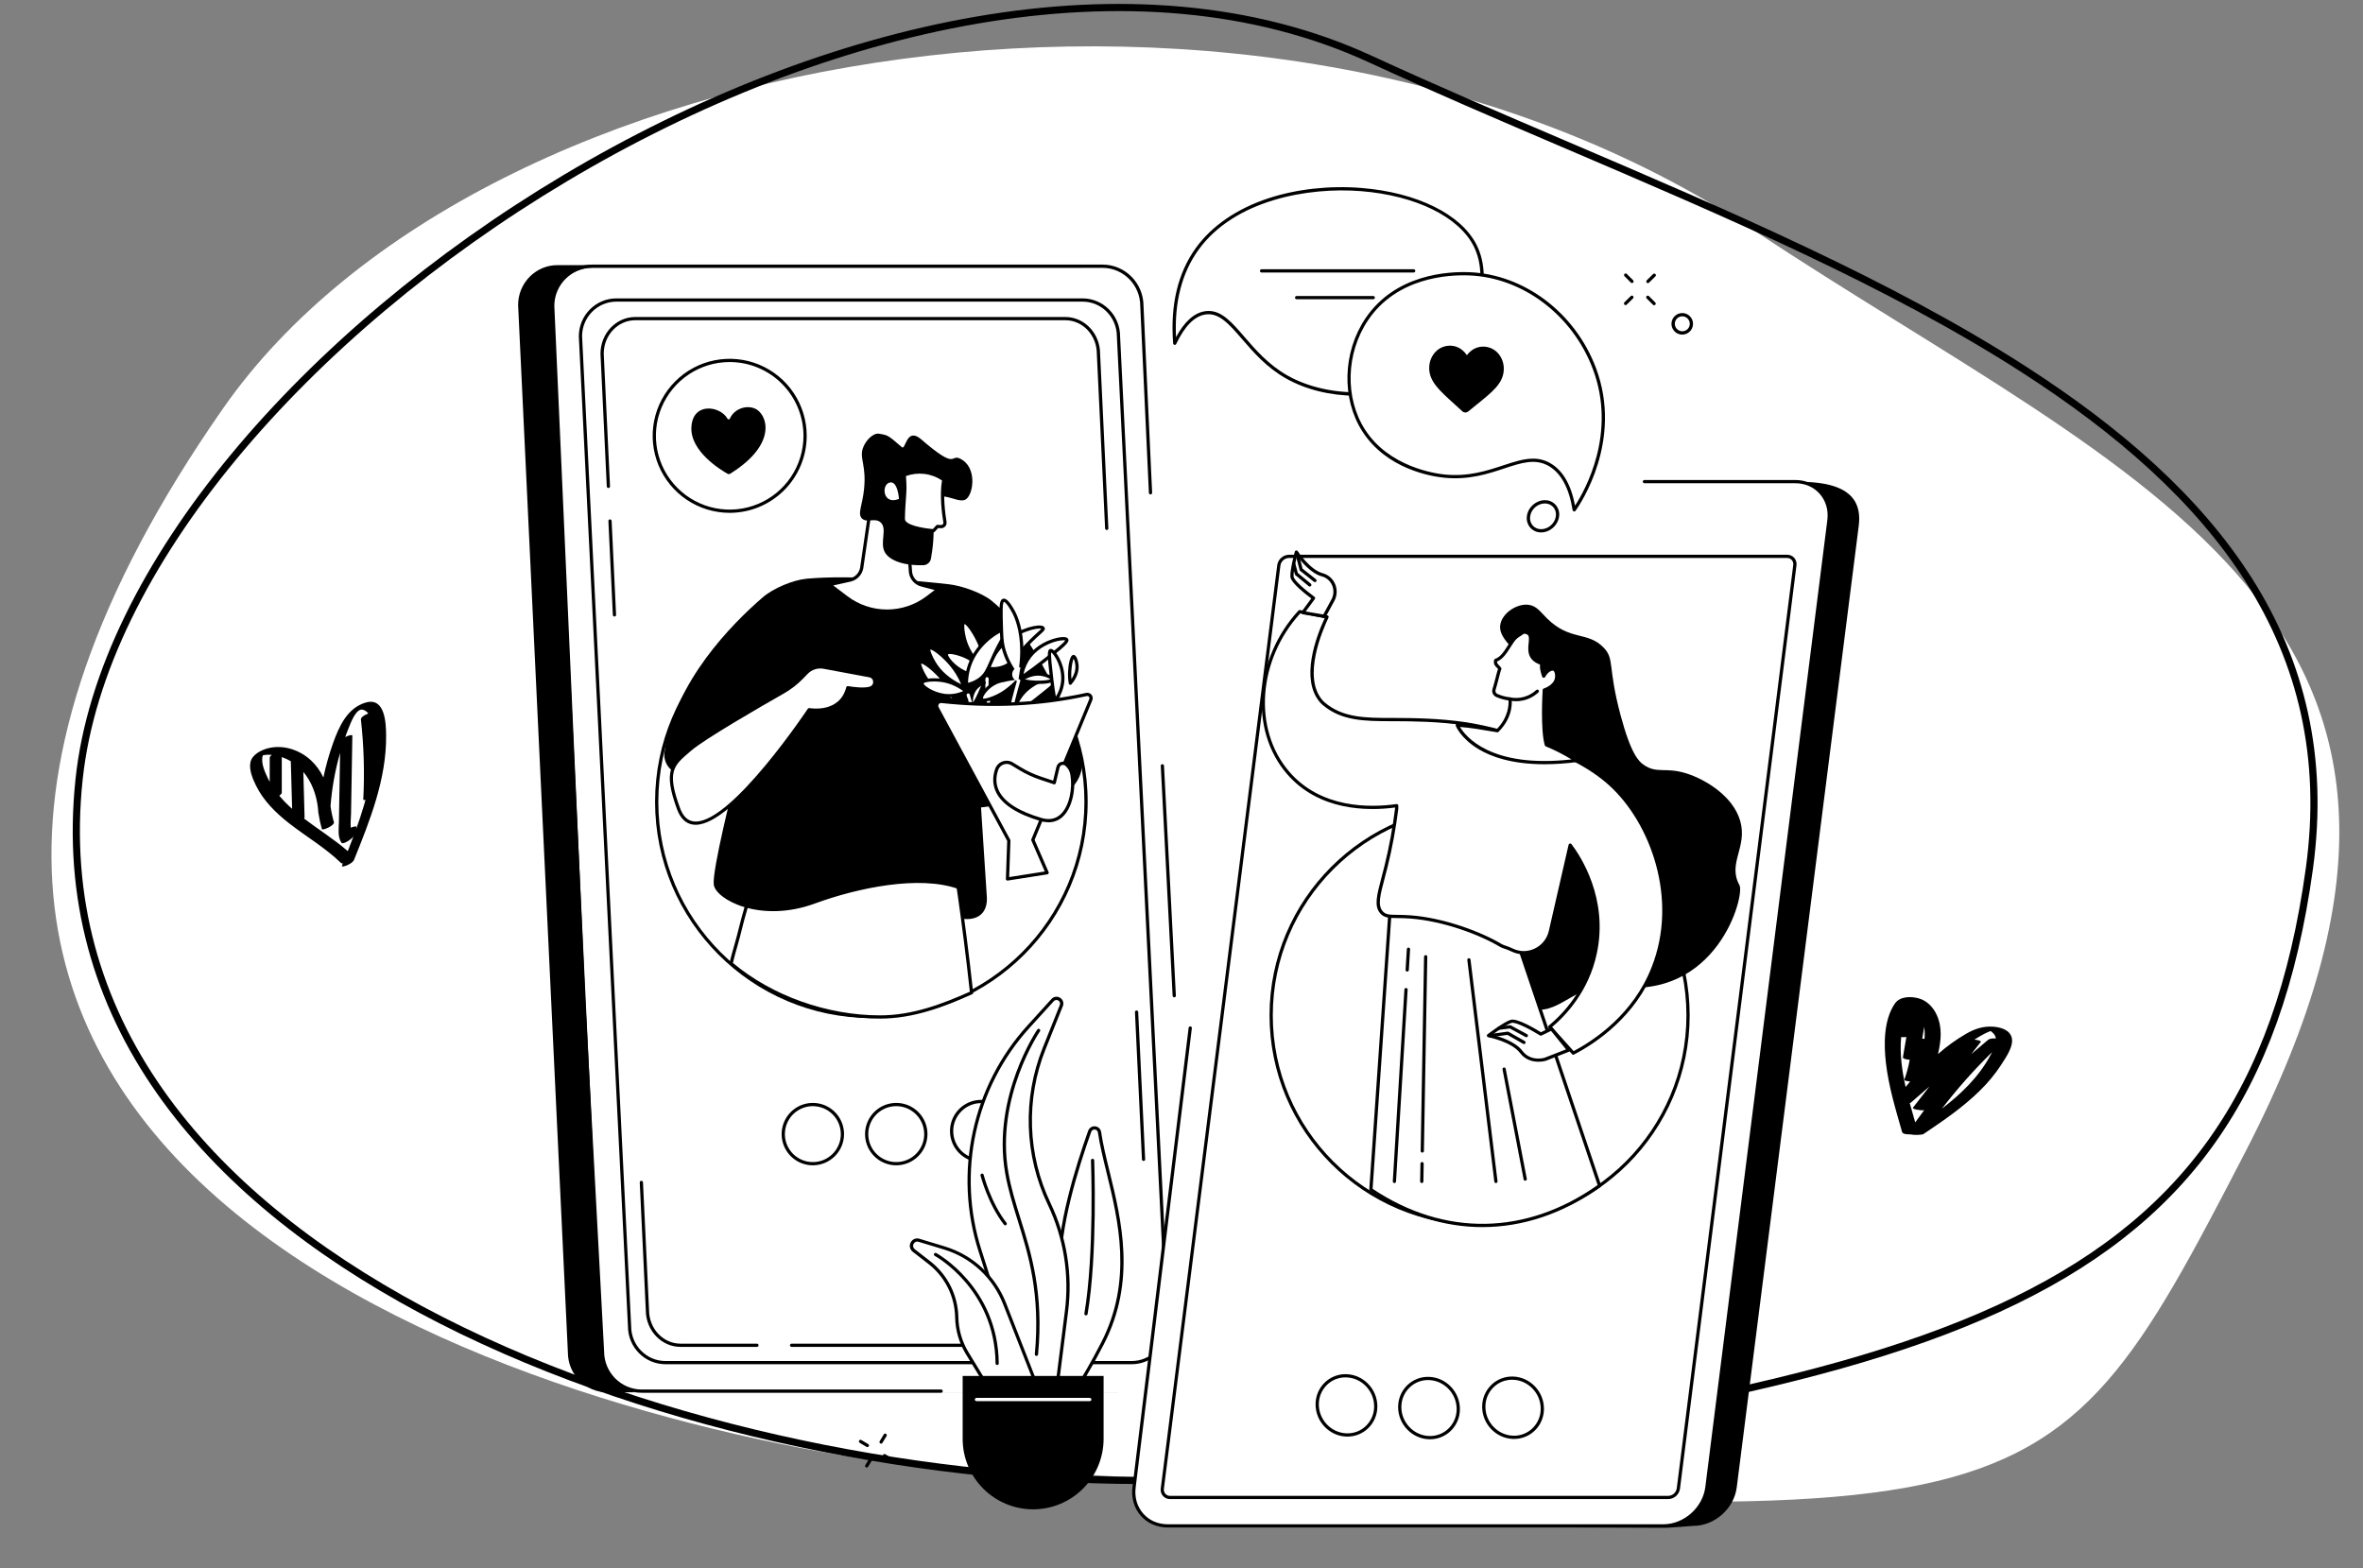 <svg width="330" height="219" viewBox="0 0 330 219" fill="none" xmlns="http://www.w3.org/2000/svg">
<rect x="0" y="0" width="330" height="219" fill="#808080" stroke="none"/>
<path d="M244.888 32.147C298.458 67.632 352.184 86.224 313.558 160.902C284.113 217.828 285.232 213.263 125.579 204.495C70.638 196.954 -42.025 161.931 31.153 57.039C67.353 5.151 176.79 -12.961 244.888 32.147Z" fill="white"/>
<path d="M191.396 8.26C200.207 12.324 209.464 16.281 218.817 20.279C241.134 29.819 263.994 39.592 282.64 51.595C309.071 68.611 326.834 89.988 322.505 121.35C320.328 137.119 315.931 149.503 308.863 159.422C301.796 169.338 292.034 176.825 279.069 182.762C253.107 194.649 214.4 200.279 159.022 206.756C127.762 206.751 88.933 199.048 58.834 182.927C28.723 166.799 7.472 142.327 11.05 108.794C12.627 94.007 20.545 78.423 32.615 63.824C44.681 49.231 60.869 35.656 78.927 24.889C115.072 3.337 158.556 -6.884 191.396 8.26Z" stroke="black"/>
<path d="M234.936 46.729C234.697 46.73 234.46 46.673 234.247 46.564C234.034 46.455 233.85 46.296 233.71 46.102C233.571 45.907 233.48 45.681 233.445 45.444C233.41 45.208 233.433 44.966 233.51 44.739C233.588 44.513 233.719 44.308 233.891 44.142C234.064 43.976 234.274 43.854 234.504 43.786C234.733 43.717 234.976 43.705 235.211 43.749C235.447 43.794 235.668 43.894 235.857 44.041C236.013 44.162 236.144 44.313 236.241 44.484C236.339 44.656 236.401 44.845 236.425 45.041C236.474 45.436 236.364 45.835 236.119 46.149C235.875 46.464 235.515 46.668 235.12 46.718C235.059 46.725 234.998 46.729 234.936 46.729ZM234.939 44.176C234.895 44.177 234.852 44.179 234.808 44.185C234.539 44.219 234.293 44.356 234.124 44.568C233.954 44.779 233.873 45.049 233.899 45.319C233.924 45.589 234.054 45.839 234.26 46.015C234.466 46.191 234.733 46.281 235.004 46.264C235.275 46.247 235.528 46.125 235.711 45.924C235.894 45.724 235.991 45.46 235.983 45.189C235.974 44.917 235.861 44.66 235.666 44.471C235.471 44.282 235.21 44.177 234.939 44.176Z" fill="black"/>
<path d="M230.129 39.541C230.085 39.541 230.041 39.528 230.004 39.502C229.967 39.478 229.938 39.442 229.921 39.401C229.904 39.359 229.899 39.314 229.908 39.27C229.917 39.226 229.939 39.186 229.971 39.154L230.862 38.276C230.883 38.255 230.908 38.238 230.936 38.227C230.963 38.215 230.993 38.209 231.023 38.209C231.053 38.209 231.083 38.215 231.11 38.227C231.138 38.239 231.163 38.255 231.184 38.277C231.205 38.298 231.221 38.324 231.233 38.351C231.244 38.379 231.249 38.409 231.249 38.439C231.248 38.469 231.242 38.498 231.23 38.526C231.218 38.553 231.201 38.578 231.179 38.599L230.289 39.477C230.246 39.518 230.189 39.541 230.129 39.541Z" fill="black"/>
<path d="M227.012 42.61C226.967 42.61 226.924 42.597 226.887 42.572C226.849 42.547 226.821 42.511 226.804 42.47C226.787 42.429 226.782 42.383 226.791 42.339C226.8 42.295 226.822 42.255 226.854 42.224L227.745 41.346C227.788 41.305 227.845 41.282 227.904 41.283C227.964 41.284 228.02 41.308 228.062 41.351C228.104 41.393 228.127 41.45 228.127 41.51C228.127 41.569 228.104 41.626 228.062 41.668L227.171 42.546C227.128 42.587 227.071 42.611 227.012 42.61Z" fill="black"/>
<path d="M227.913 39.531C227.853 39.531 227.796 39.507 227.753 39.464L226.87 38.578C226.849 38.557 226.832 38.532 226.82 38.505C226.808 38.477 226.802 38.448 226.802 38.418C226.802 38.388 226.807 38.358 226.819 38.33C226.83 38.302 226.847 38.277 226.868 38.256C226.889 38.235 226.915 38.218 226.943 38.207C226.97 38.195 227 38.19 227.03 38.19C227.06 38.19 227.09 38.197 227.117 38.208C227.145 38.22 227.17 38.237 227.191 38.259L228.073 39.144C228.105 39.176 228.126 39.216 228.135 39.26C228.143 39.304 228.139 39.349 228.122 39.391C228.104 39.432 228.076 39.467 228.038 39.492C228.001 39.517 227.958 39.531 227.913 39.531Z" fill="black"/>
<path d="M231.003 42.631C230.943 42.63 230.885 42.606 230.843 42.564L229.96 41.678C229.938 41.657 229.921 41.632 229.909 41.605C229.897 41.577 229.891 41.547 229.891 41.517C229.891 41.487 229.897 41.458 229.908 41.43C229.92 41.402 229.936 41.377 229.958 41.356C229.979 41.335 230.004 41.318 230.032 41.307C230.06 41.295 230.089 41.29 230.119 41.29C230.149 41.29 230.179 41.296 230.207 41.308C230.234 41.32 230.259 41.337 230.28 41.359L231.163 42.245C231.194 42.277 231.216 42.317 231.224 42.361C231.233 42.404 231.229 42.45 231.212 42.491C231.195 42.532 231.166 42.568 231.129 42.592C231.091 42.617 231.048 42.63 231.003 42.631Z" fill="black"/>
<path d="M123.041 201.621C123.001 201.621 122.962 201.61 122.927 201.59C122.893 201.57 122.864 201.541 122.845 201.506C122.825 201.471 122.815 201.432 122.815 201.392C122.816 201.352 122.827 201.313 122.848 201.278L123.421 200.326C123.436 200.3 123.456 200.278 123.48 200.26C123.504 200.243 123.531 200.23 123.56 200.223C123.589 200.216 123.619 200.214 123.648 200.219C123.678 200.223 123.706 200.233 123.731 200.249C123.757 200.264 123.779 200.284 123.797 200.308C123.814 200.332 123.827 200.359 123.834 200.388C123.841 200.417 123.843 200.447 123.838 200.476C123.834 200.505 123.824 200.534 123.809 200.559L123.236 201.512C123.215 201.545 123.187 201.573 123.153 201.592C123.119 201.611 123.08 201.621 123.041 201.621Z" fill="black"/>
<path d="M121.036 204.957C120.995 204.957 120.955 204.946 120.921 204.925C120.87 204.894 120.833 204.845 120.819 204.788C120.804 204.73 120.813 204.669 120.843 204.618L121.416 203.666C121.431 203.64 121.451 203.618 121.475 203.6C121.499 203.583 121.526 203.57 121.555 203.563C121.584 203.556 121.614 203.554 121.643 203.559C121.672 203.563 121.701 203.573 121.726 203.589C121.752 203.604 121.774 203.624 121.791 203.648C121.809 203.672 121.822 203.699 121.829 203.728C121.836 203.757 121.838 203.787 121.833 203.816C121.829 203.845 121.819 203.874 121.803 203.899L121.231 204.852C121.21 204.884 121.181 204.911 121.147 204.93C121.113 204.948 121.075 204.957 121.036 204.957Z" fill="black"/>
<path d="M121.13 202.103C121.089 202.103 121.049 202.092 121.014 202.071L120.059 201.503C120.007 201.473 119.97 201.423 119.955 201.365C119.94 201.307 119.949 201.245 119.98 201.193C120.011 201.142 120.061 201.105 120.119 201.09C120.177 201.075 120.238 201.084 120.29 201.115L121.246 201.682C121.288 201.708 121.321 201.746 121.34 201.792C121.358 201.838 121.361 201.889 121.348 201.937C121.335 201.985 121.307 202.027 121.267 202.057C121.228 202.087 121.18 202.103 121.13 202.103Z" fill="black"/>
<path d="M124.477 204.09C124.436 204.09 124.397 204.079 124.362 204.058L123.405 203.491C123.38 203.475 123.358 203.455 123.34 203.432C123.322 203.408 123.309 203.381 123.302 203.352C123.295 203.323 123.293 203.293 123.297 203.264C123.302 203.234 123.312 203.206 123.327 203.181C123.342 203.155 123.362 203.133 123.386 203.115C123.41 203.097 123.437 203.084 123.465 203.077C123.494 203.07 123.524 203.068 123.554 203.072C123.583 203.077 123.611 203.087 123.637 203.102L124.592 203.67C124.635 203.695 124.668 203.734 124.686 203.779C124.705 203.825 124.708 203.876 124.695 203.924C124.682 203.972 124.653 204.014 124.614 204.044C124.574 204.074 124.526 204.09 124.477 204.09Z" fill="black"/>
<path d="M84.798 194.445H156.093C159.126 194.445 161.585 191.95 161.585 188.872L154.634 42.601C154.634 39.522 152.179 37.028 149.142 37.028H77.847C74.814 37.028 72.356 39.522 72.356 42.601L79.306 188.872C79.306 191.95 81.765 194.445 84.798 194.445Z" fill="black"/>
<path d="M89.63 194.476H160.925C163.958 194.476 166.417 191.992 166.417 188.928L159.466 42.917C159.466 39.853 157.011 37.369 153.974 37.369H82.679C79.647 37.369 77.188 39.853 77.188 42.917L84.138 188.927C84.138 191.992 86.598 194.476 89.63 194.476Z" fill="white"/>
<path d="M131.432 194.513H89.631C86.478 194.513 83.913 191.922 83.913 188.739L81.266 139.317C81.263 139.258 81.284 139.199 81.324 139.154C81.364 139.11 81.42 139.083 81.48 139.08C81.54 139.077 81.598 139.098 81.643 139.138C81.687 139.178 81.714 139.234 81.718 139.294L84.365 188.726C84.365 191.673 86.727 194.061 89.631 194.061H131.432C131.492 194.061 131.549 194.084 131.592 194.127C131.634 194.169 131.658 194.227 131.658 194.287C131.658 194.347 131.634 194.404 131.592 194.447C131.549 194.489 131.492 194.513 131.432 194.513Z" fill="black"/>
<path d="M81.494 139.531C81.436 139.531 81.38 139.509 81.337 139.469C81.295 139.429 81.27 139.374 81.268 139.315L76.964 42.736C76.964 39.542 79.529 36.952 82.683 36.952H153.977C157.13 36.952 159.695 39.542 159.695 42.726L160.898 68.801C160.901 68.832 160.897 68.862 160.888 68.892C160.879 68.921 160.863 68.948 160.843 68.971C160.823 68.994 160.799 69.013 160.771 69.026C160.744 69.04 160.714 69.047 160.683 69.049C160.652 69.05 160.622 69.045 160.593 69.034C160.564 69.023 160.538 69.007 160.516 68.986C160.494 68.965 160.476 68.939 160.464 68.911C160.453 68.883 160.446 68.852 160.447 68.822L159.241 42.742C159.241 39.797 156.878 37.41 153.975 37.41H82.681C79.776 37.41 77.414 39.797 77.414 42.73L81.718 139.292C81.719 139.321 81.715 139.351 81.705 139.379C81.695 139.407 81.679 139.432 81.659 139.454C81.639 139.476 81.615 139.494 81.588 139.506C81.561 139.519 81.532 139.526 81.502 139.527L81.494 139.531Z" fill="black"/>
<path d="M92.938 190.303H158.045C160.815 190.303 163.058 188.034 163.058 185.235L156.195 46.966C156.195 44.167 153.951 41.899 151.182 41.899H86.075C83.306 41.899 81.062 44.167 81.062 46.966L87.924 185.235C87.922 188.034 90.168 190.303 92.938 190.303Z" fill="white"/>
<path d="M158.045 190.529H92.938C90.048 190.529 87.696 188.155 87.696 185.236L80.834 46.977C80.834 44.048 83.187 41.673 86.075 41.673H151.182C154.073 41.673 156.424 44.048 156.424 46.966L163.286 185.229C163.286 188.155 160.935 190.529 158.045 190.529ZM86.075 42.126C83.438 42.126 81.289 44.297 81.289 46.966L88.144 185.229C88.144 187.909 90.292 190.081 92.934 190.081H158.041C160.682 190.081 162.83 187.909 162.83 185.24L155.974 46.977C155.974 44.297 153.826 42.126 151.184 42.126H86.075Z" fill="black"/>
<path d="M85.813 86.102C85.755 86.103 85.699 86.08 85.656 86.04C85.614 86 85.589 85.945 85.586 85.886L84.964 72.774C84.961 72.713 84.983 72.655 85.023 72.61C85.063 72.566 85.12 72.539 85.18 72.536C85.239 72.535 85.297 72.557 85.341 72.597C85.385 72.638 85.412 72.693 85.416 72.752L86.037 85.865C86.039 85.895 86.034 85.924 86.025 85.952C86.014 85.98 85.999 86.006 85.979 86.028C85.959 86.05 85.935 86.068 85.908 86.08C85.881 86.093 85.852 86.1 85.823 86.101L85.813 86.102Z" fill="black"/>
<path d="M154.559 74.019C154.5 74.019 154.445 73.996 154.403 73.956C154.36 73.916 154.335 73.861 154.332 73.803L153.176 49.405C153.176 46.819 151.202 44.724 148.777 44.724H88.712C86.285 44.724 84.313 46.819 84.313 49.394L85.191 67.918C85.194 67.978 85.173 68.037 85.132 68.081C85.092 68.125 85.035 68.152 84.975 68.155C84.916 68.156 84.858 68.135 84.814 68.095C84.77 68.055 84.743 67.999 84.739 67.94L83.86 49.405C83.86 46.57 86.037 44.272 88.714 44.272H148.777C151.454 44.272 153.631 46.57 153.631 49.394L154.787 73.782C154.788 73.811 154.784 73.841 154.774 73.869C154.763 73.897 154.748 73.923 154.728 73.945C154.708 73.967 154.684 73.984 154.657 73.997C154.63 74.01 154.601 74.017 154.571 74.018L154.559 74.019Z" fill="black"/>
<path d="M159.701 162.138C159.643 162.139 159.587 162.116 159.545 162.076C159.503 162.036 159.478 161.981 159.475 161.923L158.5 141.359C158.499 141.329 158.503 141.299 158.513 141.271C158.524 141.243 158.539 141.218 158.559 141.196C158.579 141.174 158.603 141.156 158.63 141.143C158.657 141.131 158.686 141.124 158.716 141.122C158.776 141.121 158.833 141.142 158.877 141.182C158.921 141.222 158.948 141.278 158.952 141.337L159.927 161.901C159.93 161.961 159.909 162.02 159.868 162.064C159.828 162.109 159.772 162.135 159.712 162.138H159.701Z" fill="black"/>
<path d="M149.269 188.109H110.549C110.489 188.109 110.432 188.085 110.389 188.043C110.347 188 110.323 187.943 110.323 187.883C110.323 187.823 110.347 187.765 110.389 187.723C110.432 187.68 110.489 187.657 110.549 187.657H149.267C149.327 187.657 149.384 187.68 149.427 187.723C149.469 187.765 149.493 187.823 149.493 187.883C149.493 187.943 149.469 188 149.427 188.043C149.384 188.085 149.327 188.109 149.267 188.109H149.269Z" fill="black"/>
<path d="M105.712 188.108H95.042C92.366 188.108 90.189 185.812 90.189 182.987L89.344 165.145C89.342 165.116 89.346 165.086 89.356 165.058C89.366 165.03 89.382 165.004 89.402 164.982C89.422 164.96 89.446 164.943 89.473 164.93C89.5 164.917 89.529 164.91 89.558 164.909C89.618 164.907 89.676 164.929 89.72 164.969C89.764 165.009 89.791 165.064 89.795 165.124L90.641 182.977C90.641 185.562 92.615 187.656 95.04 187.656H105.712C105.772 187.656 105.829 187.68 105.872 187.722C105.914 187.765 105.938 187.822 105.938 187.882C105.938 187.942 105.914 188 105.872 188.042C105.829 188.085 105.772 188.108 105.712 188.108Z" fill="black"/>
<path d="M163.988 139.286C163.93 139.286 163.875 139.264 163.833 139.224C163.791 139.184 163.765 139.129 163.762 139.071L162.104 106.963C162.102 106.933 162.107 106.903 162.117 106.875C162.127 106.847 162.142 106.821 162.162 106.799C162.182 106.777 162.206 106.76 162.233 106.747C162.26 106.734 162.289 106.727 162.319 106.725C162.378 106.723 162.436 106.745 162.48 106.784C162.525 106.824 162.552 106.88 162.556 106.939L164.214 139.05C164.218 139.11 164.197 139.168 164.157 139.213C164.117 139.258 164.061 139.285 164.001 139.288L163.988 139.286Z" fill="black"/>
<path d="M121.687 141.956C138.244 141.956 151.666 128.534 151.666 111.978C151.666 95.421 138.244 81.999 121.687 81.999C105.131 81.999 91.709 95.421 91.709 111.978C91.709 128.534 105.131 141.956 121.687 141.956Z" fill="white"/>
<path d="M121.688 142.182C105.033 142.182 91.483 128.632 91.483 111.977C91.483 95.323 105.033 81.773 121.688 81.773C138.343 81.773 151.894 95.323 151.894 111.977C151.894 128.632 138.344 142.182 121.688 142.182ZM121.688 82.229C105.283 82.229 91.936 95.576 91.936 111.982C91.936 128.387 105.283 141.734 121.688 141.734C138.093 141.734 151.441 128.388 151.441 111.982C151.441 95.575 138.094 82.225 121.688 82.225V82.229Z" fill="black"/>
<path d="M122.908 142.037C127.523 142.037 131.731 140.423 135.684 138.645C134.465 127.435 133.051 118.865 133.051 118.865L108.292 114.54L105.821 121.592C105.08 123.727 104.067 126.884 103.123 130.767C102.94 131.521 102.325 133.49 102.1 134.576C107.551 139.189 115.345 142.037 122.908 142.037Z" fill="white"/>
<path d="M122.908 142.259C115.344 142.259 107.513 139.45 101.957 134.743C101.926 134.717 101.903 134.683 101.89 134.645C101.877 134.606 101.874 134.565 101.883 134.526C102.023 133.836 102.321 132.786 102.562 131.944C102.708 131.433 102.835 130.986 102.903 130.708C103.657 127.607 104.566 124.514 105.607 121.512L108.078 114.462C108.096 114.411 108.131 114.369 108.177 114.342C108.223 114.315 108.277 114.305 108.33 114.314L133.089 118.639C133.135 118.647 133.177 118.669 133.21 118.702C133.243 118.735 133.265 118.778 133.273 118.824C133.287 118.91 134.705 127.529 135.908 138.617C135.913 138.664 135.903 138.712 135.88 138.753C135.856 138.795 135.82 138.827 135.776 138.847C131.837 140.622 127.553 142.259 122.908 142.259ZM102.353 134.484C107.823 139.071 115.495 141.806 122.908 141.806C127.41 141.806 131.59 140.226 135.442 138.501C134.331 128.328 133.05 120.272 132.853 119.055L108.442 114.796L106.033 121.665C104.998 124.653 104.089 127.732 103.342 130.819C103.273 131.105 103.145 131.553 102.997 132.072C102.774 132.856 102.499 133.818 102.353 134.489V134.484Z" fill="black"/>
<path d="M132.525 81.601C128.209 81.114 118.994 80.242 112.656 80.822C110.742 80.997 107.98 82.165 106.525 83.42C102.239 87.115 94.153 95.264 92.802 105.039C92.707 105.728 92.875 106.428 93.273 106.998C93.672 107.568 94.271 107.967 94.95 108.116L102.419 109.772C102.419 109.772 99.439 121.51 99.678 123.536C99.917 125.563 106.09 129.013 113.809 126.184C119.828 123.977 128.346 122.223 133.759 124.127C133.81 124.144 134.328 128.3 134.381 128.308C136.12 128.561 137.868 127.885 137.826 125.444L137.002 112.767L146.899 111.464L147.783 111.169C148.417 110.959 149.002 110.621 149.501 110.177C150 109.732 150.404 109.191 150.687 108.586C150.97 107.981 151.127 107.324 151.149 106.656C151.17 105.989 151.055 105.323 150.811 104.701C148.485 98.778 144.976 89.194 138.479 83.9C137.085 82.768 134.307 81.802 132.525 81.601Z" fill="black"/>
<path d="M111.972 94.638C111.198 95.43 110.317 96.111 109.354 96.659C106.106 98.508 98.347 102.987 96.416 104.639C93.961 106.74 92.781 107.524 94.757 112.926C97.979 121.737 113.002 99.114 113.002 99.114C113.002 99.114 117.413 99.912 118.405 96.045C118.405 96.045 120.704 96.477 121.662 96.061C122.398 95.742 122.366 94.495 121.385 94.358L115.042 93.174C114.611 93.097 114.169 93.127 113.752 93.261C113.336 93.394 112.958 93.628 112.653 93.94L111.972 94.638Z" fill="white"/>
<path d="M97.147 115.189C97.042 115.189 96.938 115.183 96.834 115.171C95.793 115.048 95.022 114.318 94.541 113.004C92.571 107.612 93.733 106.622 96.049 104.649L96.267 104.464C98.211 102.801 105.987 98.314 109.24 96.462C110.185 95.925 111.05 95.258 111.81 94.481L112.487 93.787C112.818 93.448 113.228 93.195 113.679 93.05C114.131 92.905 114.611 92.874 115.078 92.957L121.421 94.141C121.664 94.167 121.892 94.275 122.067 94.446C122.241 94.618 122.353 94.844 122.382 95.087C122.42 95.327 122.378 95.573 122.263 95.787C122.148 96 121.967 96.171 121.747 96.273C120.901 96.64 119.162 96.404 118.563 96.308C117.55 99.706 113.894 99.457 113.106 99.362C112.055 100.935 102.351 115.189 97.147 115.189ZM112.13 94.797C111.341 95.604 110.444 96.297 109.463 96.855C106.222 98.697 98.476 103.171 96.561 104.808L96.343 104.993C94.052 106.945 93.104 107.755 94.967 112.848C95.389 114.006 96.019 114.619 96.887 114.721C96.979 114.733 97.072 114.738 97.164 114.738C102.292 114.738 112.704 99.153 112.81 98.993C112.834 98.956 112.868 98.926 112.909 98.908C112.95 98.89 112.995 98.884 113.039 98.891C113.211 98.923 117.257 99.607 118.183 95.99C118.197 95.934 118.232 95.886 118.28 95.855C118.329 95.824 118.387 95.813 118.444 95.823C119.065 95.94 120.837 96.173 121.57 95.855C121.699 95.791 121.805 95.688 121.871 95.56C121.937 95.432 121.96 95.287 121.936 95.145C121.918 94.998 121.85 94.862 121.743 94.759C121.637 94.657 121.498 94.595 121.35 94.583L114.994 93.398C114.6 93.328 114.195 93.355 113.814 93.477C113.433 93.6 113.087 93.813 112.807 94.099L112.13 94.797Z" fill="black"/>
<path d="M139.369 103.833C139.322 103.833 139.276 103.818 139.237 103.791C139.199 103.763 139.17 103.724 139.155 103.68C139.083 103.47 137.403 98.493 137.62 94.786C137.624 94.726 137.651 94.67 137.696 94.63C137.741 94.59 137.8 94.57 137.86 94.573C137.92 94.577 137.976 94.604 138.016 94.649C138.056 94.694 138.076 94.752 138.073 94.812C137.858 98.43 139.562 103.483 139.58 103.534C139.589 103.562 139.593 103.592 139.591 103.622C139.589 103.651 139.582 103.68 139.569 103.707C139.555 103.733 139.537 103.757 139.515 103.777C139.493 103.796 139.467 103.811 139.438 103.821C139.416 103.828 139.393 103.833 139.369 103.833Z" fill="white"/>
<path d="M137.442 95.335C136.837 95.528 136.326 95.94 136.01 96.491C135.546 97.314 135.577 98.363 135.798 98.426C135.984 98.478 136.418 97.867 137.442 95.335Z" fill="white"/>
<path d="M135.837 98.66C135.802 98.66 135.768 98.655 135.735 98.644C135.678 98.626 135.627 98.594 135.585 98.552C135.543 98.51 135.511 98.459 135.493 98.403C135.328 98.005 135.419 97.073 135.811 96.38C136.156 95.779 136.713 95.329 137.374 95.12C137.415 95.107 137.458 95.106 137.5 95.118C137.541 95.129 137.579 95.151 137.608 95.183C137.637 95.214 137.656 95.253 137.664 95.295C137.672 95.337 137.667 95.381 137.651 95.42C136.521 98.216 136.126 98.66 135.837 98.66ZM137.019 95.777C136.68 95.978 136.4 96.264 136.206 96.606C135.951 97.064 135.837 97.587 135.88 98.109C136.036 97.901 136.368 97.337 137.019 95.773V95.777Z" fill="black"/>
<path d="M137.622 93.601C137.574 92.374 137.31 91.165 136.843 90.029C136.197 88.474 135.03 86.755 134.614 86.925C134.275 87.061 134.506 88.43 134.66 89.08C134.887 90.031 135.522 91.821 137.622 93.601Z" fill="white"/>
<path d="M137.623 93.827C137.569 93.827 137.517 93.808 137.476 93.774C135.896 92.438 134.846 90.832 134.44 89.132C134.246 88.321 134 86.927 134.53 86.716C135.307 86.409 136.649 88.973 137.051 89.942C137.529 91.102 137.799 92.337 137.849 93.591C137.851 93.635 137.84 93.678 137.817 93.716C137.795 93.754 137.761 93.784 137.722 93.803C137.691 93.819 137.657 93.827 137.623 93.827ZM134.705 87.147C134.617 87.341 134.663 88.12 134.88 89.027C135.228 90.483 136.081 91.869 137.36 93.064C137.266 92.05 137.021 91.057 136.633 90.116C136.003 88.597 135.032 87.262 134.705 87.147Z" fill="black"/>
<path d="M138.035 93.356C138.387 92.193 138.996 91.125 139.818 90.231C142.007 87.878 145.401 87.237 145.671 87.733C145.816 87.999 144.945 88.377 142.985 90.542C141.681 91.984 141.242 92.732 140.117 93.151C139.449 93.386 138.735 93.457 138.035 93.356Z" fill="white"/>
<path d="M138.665 93.623C138.444 93.623 138.224 93.609 138.005 93.58C137.972 93.576 137.941 93.564 137.913 93.547C137.886 93.529 137.862 93.506 137.844 93.478C137.826 93.451 137.814 93.419 137.81 93.386C137.805 93.354 137.808 93.32 137.818 93.289C138.179 92.094 138.806 90.998 139.653 90.082C141.559 88.035 144.35 87.239 145.382 87.369C145.63 87.4 145.792 87.488 145.871 87.629C146.029 87.919 145.795 88.128 145.281 88.589C144.532 89.25 143.822 89.954 143.153 90.695C142.878 91.002 142.641 91.272 142.429 91.514C141.62 92.447 141.131 93.01 140.19 93.355C139.702 93.534 139.185 93.625 138.665 93.623ZM138.336 93.159C138.912 93.206 139.49 93.13 140.034 92.935C140.866 92.628 141.3 92.128 142.087 91.219C142.302 90.972 142.54 90.696 142.817 90.391C143.496 89.635 144.217 88.92 144.977 88.247C145.135 88.112 145.286 87.969 145.429 87.817C144.93 87.613 141.961 88.263 139.983 90.384C139.245 91.183 138.684 92.128 138.336 93.159Z" fill="black"/>
<path d="M137.764 94.235C137.236 93.471 136.3 92.36 134.833 91.693C133.912 91.273 132.412 90.862 132.199 91.284C131.971 91.739 133.21 93.183 134.655 93.857C135.888 94.436 137.067 94.353 137.764 94.235Z" fill="white"/>
<path d="M136.769 94.547C136.006 94.552 135.251 94.387 134.558 94.065C133.317 93.487 132.231 92.375 131.994 91.698C131.959 91.617 131.941 91.53 131.941 91.442C131.941 91.354 131.959 91.267 131.994 91.186C132.404 90.368 134.897 91.475 134.922 91.487C136.099 92.021 137.116 92.903 137.947 94.107C137.968 94.139 137.982 94.175 137.986 94.213C137.99 94.251 137.984 94.289 137.969 94.324C137.955 94.359 137.931 94.389 137.901 94.413C137.871 94.437 137.836 94.452 137.798 94.458C137.458 94.517 137.114 94.547 136.769 94.547ZM132.648 91.331C132.515 91.331 132.427 91.35 132.399 91.389C132.297 91.617 133.244 92.953 134.753 93.655C135.567 94.029 136.469 94.171 137.359 94.064C136.619 93.082 135.738 92.355 134.737 91.9C133.898 91.519 133.057 91.331 132.648 91.331Z" fill="black"/>
<path d="M139.298 105.243C139.263 105.243 139.228 105.235 139.196 105.219C139.164 105.203 139.137 105.179 139.116 105.151C138.984 104.972 135.893 100.725 134.995 97.121C134.988 97.093 134.986 97.063 134.991 97.033C134.995 97.004 135.005 96.976 135.021 96.95C135.036 96.925 135.056 96.903 135.08 96.885C135.104 96.867 135.131 96.854 135.16 96.847C135.189 96.84 135.218 96.839 135.248 96.843C135.277 96.847 135.305 96.858 135.331 96.873C135.356 96.888 135.379 96.908 135.396 96.932C135.414 96.956 135.427 96.983 135.434 97.012C136.311 100.529 139.448 104.841 139.48 104.884C139.515 104.932 139.53 104.992 139.521 105.052C139.512 105.111 139.48 105.164 139.432 105.2C139.393 105.227 139.346 105.242 139.298 105.243Z" fill="white"/>
<path d="M134.985 97.701C134.464 98.066 134.099 98.614 133.962 99.235C133.766 100.156 134.109 101.151 134.339 101.145C134.534 101.137 134.765 100.423 134.985 97.701Z" fill="white"/>
<path d="M134.337 101.368C134.279 101.366 134.223 101.351 134.172 101.323C134.121 101.296 134.077 101.257 134.044 101.21C133.767 100.879 133.576 99.967 133.742 99.185C133.89 98.508 134.288 97.912 134.856 97.514C134.891 97.49 134.933 97.475 134.976 97.474C135.019 97.472 135.061 97.482 135.099 97.504C135.136 97.525 135.166 97.557 135.186 97.595C135.206 97.633 135.215 97.676 135.211 97.719C134.939 101.085 134.67 101.359 134.346 101.368H134.337ZM134.71 98.245C134.446 98.537 134.264 98.894 134.183 99.279C134.075 99.793 134.123 100.327 134.321 100.814C134.411 100.569 134.558 99.931 134.712 98.245H134.71Z" fill="black"/>
<path d="M134.638 95.991C134.224 94.836 133.61 93.762 132.825 92.819C131.743 91.528 130.117 90.241 129.771 90.523C129.487 90.755 130.117 91.992 130.458 92.57C130.96 93.403 132.102 94.925 134.638 95.991Z" fill="white"/>
<path d="M134.638 96.22C134.608 96.22 134.578 96.214 134.55 96.203C132.643 95.4 131.161 94.183 130.264 92.682C129.837 91.966 129.186 90.71 129.628 90.35C130.275 89.823 132.324 91.87 132.998 92.675C133.801 93.637 134.428 94.733 134.851 95.913C134.866 95.955 134.868 95.999 134.858 96.042C134.848 96.085 134.825 96.124 134.794 96.155C134.752 96.196 134.697 96.219 134.638 96.22ZM129.924 90.71C129.898 90.921 130.175 91.65 130.653 92.449C131.421 93.734 132.649 94.802 134.226 95.56C133.834 94.62 133.302 93.744 132.648 92.963C131.596 91.701 130.271 90.717 129.924 90.707V90.71Z" fill="black"/>
<path d="M133.364 97.953C132.95 96.798 132.337 95.724 131.551 94.781C130.47 93.49 128.844 92.203 128.498 92.486C128.213 92.717 128.843 93.955 129.185 94.532C129.681 95.366 130.826 96.886 133.364 97.953Z" fill="white"/>
<path d="M133.364 98.18C133.334 98.179 133.304 98.174 133.276 98.162C131.369 97.359 129.887 96.142 128.992 94.641C128.563 93.925 127.912 92.668 128.354 92.308C129.001 91.781 131.051 93.828 131.73 94.634C132.533 95.598 133.16 96.695 133.582 97.877C133.595 97.911 133.599 97.948 133.595 97.985C133.59 98.021 133.577 98.056 133.556 98.086C133.535 98.116 133.507 98.141 133.475 98.158C133.442 98.175 133.406 98.184 133.369 98.184L133.364 98.18ZM128.65 92.668C128.624 92.879 128.902 93.609 129.379 94.407C130.147 95.692 131.375 96.761 132.953 97.519C132.561 96.579 132.031 95.704 131.378 94.922C130.318 93.663 128.994 92.68 128.647 92.668H128.65Z" fill="black"/>
<path d="M134.958 95.635C134.946 94.42 135.208 93.218 135.725 92.118C137.112 89.222 140.157 87.593 140.562 87.984C140.78 88.195 140.062 88.817 138.841 91.469C138.027 93.233 137.828 94.082 136.878 94.813C136.313 95.237 135.655 95.519 134.958 95.635Z" fill="white"/>
<path d="M134.958 95.861C134.898 95.861 134.841 95.837 134.798 95.794C134.756 95.752 134.732 95.695 134.732 95.635C134.718 94.388 134.988 93.153 135.521 92.025C136.729 89.502 139.156 87.907 140.176 87.728C140.421 87.683 140.604 87.718 140.72 87.831C140.956 88.06 140.796 88.33 140.444 88.924C139.928 89.779 139.461 90.663 139.046 91.572C138.874 91.945 138.731 92.275 138.601 92.573C138.108 93.705 137.811 94.389 137.016 95.002C136.423 95.449 135.73 95.746 134.997 95.866C134.984 95.866 134.971 95.864 134.958 95.861ZM140.334 88.138C139.745 88.138 137.163 89.639 135.929 92.218C135.464 93.201 135.211 94.271 135.187 95.358C135.751 95.23 136.28 94.983 136.74 94.634C137.442 94.093 137.707 93.485 138.187 92.383C138.317 92.084 138.462 91.75 138.635 91.375C139.057 90.452 139.531 89.553 140.055 88.684C140.167 88.508 140.27 88.326 140.362 88.139L140.334 88.138Z" fill="black"/>
<path d="M134.958 96.557C134.226 95.984 132.999 95.204 131.4 95.007C130.394 94.882 128.842 94.938 128.767 95.408C128.685 95.91 130.301 96.917 131.883 97.128C132.942 97.254 134.015 97.055 134.958 96.557Z" fill="white"/>
<path d="M132.511 97.395C132.291 97.395 132.071 97.381 131.853 97.352C130.496 97.172 129.126 96.431 128.698 95.859C128.641 95.793 128.597 95.715 128.57 95.631C128.544 95.547 128.534 95.459 128.542 95.371C128.689 94.47 131.4 94.779 131.428 94.783C132.71 94.941 133.943 95.478 135.097 96.378C135.127 96.401 135.15 96.432 135.165 96.467C135.18 96.502 135.186 96.54 135.182 96.578C135.179 96.615 135.165 96.652 135.144 96.683C135.123 96.715 135.094 96.74 135.061 96.757C134.273 97.169 133.399 97.388 132.511 97.395ZM130.455 95.175C129.653 95.175 129.036 95.306 128.99 95.444C128.957 95.695 130.263 96.685 131.913 96.903C132.801 97.016 133.704 96.881 134.521 96.513C133.521 95.797 132.463 95.366 131.372 95.231C131.068 95.194 130.761 95.175 130.455 95.175Z" fill="black"/>
<path d="M142.618 94.634C142.754 93.546 143.177 92.514 143.846 91.646C145.595 89.421 148.744 88.901 148.979 89.339C149.15 89.658 147.875 90.659 145.527 92.504C144.338 93.434 143.321 94.153 142.618 94.634Z" fill="white"/>
<path d="M142.618 94.861C142.585 94.861 142.554 94.854 142.524 94.841C142.495 94.827 142.469 94.808 142.447 94.783C142.426 94.759 142.41 94.73 142.401 94.699C142.392 94.668 142.389 94.636 142.394 94.604C142.53 93.476 142.968 92.405 143.663 91.506C145.186 89.57 147.706 88.896 148.65 88.978C148.923 89.003 149.095 89.08 149.174 89.233C149.424 89.7 148.714 90.284 145.663 92.68C144.713 93.426 143.732 94.147 142.746 94.822C142.708 94.847 142.663 94.861 142.618 94.861ZM148.498 89.419C147.669 89.419 145.429 89.997 144.018 91.785C143.482 92.477 143.11 93.281 142.933 94.138C143.763 93.559 144.584 92.951 145.388 92.323C147.093 90.983 148.575 89.819 148.752 89.445C148.669 89.423 148.584 89.415 148.498 89.419Z" fill="black"/>
<path d="M141.446 100.069C141.581 98.981 142.005 97.949 142.674 97.081C144.423 94.856 147.573 94.336 147.807 94.774C147.978 95.093 146.703 96.093 144.355 97.938C143.17 98.869 142.153 99.588 141.446 100.069Z" fill="white"/>
<path d="M141.447 100.295C141.415 100.295 141.383 100.288 141.353 100.275C141.324 100.262 141.298 100.242 141.276 100.218C141.255 100.193 141.239 100.165 141.23 100.134C141.221 100.103 141.218 100.07 141.223 100.038C141.359 98.91 141.797 97.84 142.492 96.94C144.015 95.005 146.535 94.331 147.479 94.412C147.752 94.436 147.924 94.515 148.003 94.667C148.253 95.135 147.543 95.719 144.493 98.115C143.544 98.861 142.563 99.58 141.575 100.255C141.537 100.281 141.493 100.295 141.447 100.295ZM147.328 94.853C146.498 94.853 144.258 95.431 142.847 97.22C142.311 97.911 141.939 98.716 141.762 99.573C142.593 98.993 143.414 98.384 144.211 97.758C145.917 96.418 147.399 95.253 147.576 94.879C147.496 94.858 147.414 94.85 147.332 94.853H147.328Z" fill="black"/>
<path d="M142.301 94.609C142.564 93.412 142.698 92.191 142.701 90.966C142.708 87.674 141.752 85.839 141.534 85.442C141.373 85.146 140.591 83.703 140.139 83.84C139.749 83.952 139.776 85.177 139.827 86.998C139.874 88.686 139.898 89.531 140.09 90.352C140.304 91.259 140.833 92.885 142.301 94.609Z" fill="white"/>
<path d="M142.301 94.835C142.268 94.835 142.236 94.828 142.206 94.814C142.177 94.8 142.15 94.78 142.129 94.755C140.996 93.425 140.235 91.961 139.87 90.399C139.673 89.555 139.648 88.701 139.601 87C139.538 84.769 139.534 83.776 140.076 83.624C140.345 83.546 140.81 83.637 141.732 85.334C142.093 86 142.934 87.881 142.927 90.972C142.922 92.213 142.785 93.45 142.518 94.662C142.509 94.703 142.489 94.741 142.459 94.771C142.43 94.801 142.393 94.822 142.352 94.833C142.335 94.835 142.318 94.836 142.301 94.835ZM140.2 84.053C139.975 84.196 140.02 85.809 140.053 86.987C140.099 88.657 140.123 89.496 140.31 90.295C140.645 91.684 141.281 92.982 142.174 94.097C142.371 93.065 142.472 92.016 142.475 90.965C142.481 87.979 141.68 86.18 141.335 85.543C140.539 84.081 140.206 84.053 140.2 84.053Z" fill="black"/>
<path d="M142.555 94.976C143.019 94.651 144.199 93.929 145.585 94.192C146.23 94.315 147.003 94.666 146.97 94.908C146.927 95.234 145.464 95.317 144.596 95.285C143.906 95.261 143.221 95.158 142.555 94.976Z" fill="white"/>
<path d="M145.035 95.519C144.867 95.519 144.714 95.519 144.588 95.512C143.881 95.487 143.178 95.38 142.495 95.193C142.454 95.182 142.416 95.159 142.387 95.127C142.358 95.095 142.339 95.056 142.331 95.013C142.324 94.971 142.329 94.928 142.345 94.888C142.362 94.849 142.389 94.815 142.425 94.79C143.026 94.371 144.242 93.706 145.627 93.972C146.056 94.054 147.264 94.407 147.194 94.942C147.129 95.434 145.886 95.519 145.035 95.519ZM143.131 94.882C143.616 94.984 144.109 95.043 144.604 95.059C145.551 95.091 146.434 94.99 146.7 94.872C146.546 94.742 146.086 94.518 145.543 94.414C144.597 94.235 143.728 94.553 143.131 94.882Z" fill="black"/>
<path d="M142.47 94.662C142.165 95.01 141.84 95.34 141.497 95.651C141.044 96.068 140.556 96.444 140.039 96.777C139.016 97.414 137.35 98.04 137.086 97.662C136.834 97.298 137.796 95.907 139.077 95.332C139.5 95.142 139.919 95.058 140.649 94.913C141.25 94.793 141.858 94.709 142.47 94.662Z" fill="white"/>
<path d="M137.43 97.998C137.192 97.998 137.006 97.939 136.905 97.794C136.815 97.665 136.803 97.493 136.858 97.282C137.041 96.622 137.94 95.599 138.989 95.134C139.434 94.929 139.875 94.845 140.607 94.699C141.218 94.577 141.835 94.492 142.456 94.443C142.501 94.44 142.546 94.45 142.585 94.472C142.624 94.494 142.656 94.527 142.676 94.567C142.696 94.608 142.703 94.653 142.698 94.697C142.692 94.742 142.673 94.784 142.643 94.817C142.333 95.172 142.002 95.509 141.652 95.825C141.191 96.253 140.692 96.638 140.163 96.977C139.61 97.313 138.233 97.998 137.43 97.998ZM141.906 94.944C141.497 94.992 141.097 95.056 140.698 95.136C139.971 95.281 139.572 95.361 139.174 95.545C137.954 96.093 137.19 97.312 137.278 97.545C137.465 97.678 138.784 97.298 139.924 96.591C140.43 96.265 140.905 95.894 141.344 95.484C141.539 95.311 141.726 95.131 141.906 94.944Z" fill="black"/>
<path d="M140.147 105.521H140.122C140.092 105.518 140.064 105.508 140.038 105.494C140.012 105.48 139.989 105.46 139.97 105.437C139.952 105.414 139.938 105.387 139.93 105.358C139.921 105.33 139.919 105.3 139.922 105.27C140.339 101.795 141.049 98.362 142.046 95.008C142.055 94.979 142.069 94.951 142.088 94.928C142.107 94.904 142.13 94.885 142.157 94.871C142.184 94.856 142.213 94.847 142.243 94.845C142.273 94.842 142.303 94.845 142.332 94.855C142.361 94.864 142.388 94.879 142.411 94.898C142.434 94.918 142.453 94.942 142.466 94.969C142.48 94.996 142.487 95.026 142.489 95.056C142.491 95.086 142.487 95.116 142.477 95.145C141.489 98.473 140.785 101.879 140.372 105.325C140.364 105.38 140.337 105.429 140.296 105.465C140.255 105.501 140.202 105.521 140.147 105.521Z" fill="white"/>
<path d="M147.321 97.864C147.898 97.132 148.269 96.259 148.396 95.336C148.692 92.948 147.122 90.732 146.717 90.855C146.422 90.943 146.58 92.312 146.87 94.835C147.017 96.106 147.191 97.152 147.321 97.864Z" fill="white"/>
<path d="M147.321 98.09C147.268 98.09 147.217 98.072 147.177 98.038C147.136 98.004 147.109 97.957 147.099 97.905C146.916 96.907 146.764 95.882 146.646 94.86C146.265 91.559 146.193 90.775 146.652 90.638C146.8 90.594 146.959 90.65 147.15 90.809C147.772 91.336 148.879 93.274 148.619 95.365C148.491 96.329 148.104 97.24 147.501 98.002C147.48 98.03 147.453 98.052 147.421 98.067C147.39 98.082 147.356 98.09 147.321 98.09ZM146.81 91.11C146.718 91.512 146.895 93.054 147.097 94.808C147.193 95.638 147.312 96.47 147.451 97.287C147.833 96.689 148.078 96.013 148.167 95.308C148.428 93.233 147.218 91.389 146.808 91.11H146.81Z" fill="black"/>
<path d="M147.527 98.04C148.092 97.165 148.749 96.354 149.487 95.618C151.472 93.645 153.154 93.124 153.526 93.016C153.8 92.936 155.138 92.547 155.329 92.899C155.494 93.206 154.739 93.922 153.608 94.978C152.559 95.959 152.035 96.45 151.424 96.826C150.745 97.243 149.449 97.897 147.527 98.04Z" fill="white"/>
<path d="M149.474 95.417C149.79 95.053 150.505 94.119 150.405 92.924C150.359 92.367 150.13 91.683 149.922 91.688C149.643 91.696 149.446 92.926 149.393 93.662C149.351 94.248 149.379 94.837 149.474 95.417Z" fill="white"/>
<path d="M149.475 95.643C149.454 95.643 149.433 95.64 149.413 95.635C149.372 95.623 149.335 95.6 149.306 95.568C149.278 95.536 149.259 95.496 149.252 95.454C149.153 94.857 149.125 94.251 149.168 93.647C149.225 92.837 149.399 91.476 149.916 91.462H149.925C150.403 91.462 150.599 92.529 150.631 92.904C150.733 94.113 150.057 95.09 149.645 95.564C149.624 95.589 149.598 95.609 149.569 95.622C149.539 95.636 149.507 95.643 149.475 95.643ZM149.932 91.991C149.815 92.252 149.671 92.942 149.619 93.679C149.592 94.066 149.595 94.454 149.629 94.84C149.936 94.373 150.243 93.706 150.181 92.942C150.156 92.613 150.072 92.29 149.932 91.991Z" fill="black"/>
<path d="M142.359 105.963C142.317 105.963 142.275 105.95 142.239 105.928C142.203 105.905 142.174 105.873 142.156 105.834C142.138 105.796 142.13 105.753 142.135 105.711C142.14 105.669 142.157 105.629 142.183 105.595C144.016 103.285 145.651 100.823 147.069 98.237C147.097 98.185 147.145 98.147 147.202 98.129C147.258 98.112 147.32 98.118 147.372 98.146C147.425 98.174 147.464 98.221 147.482 98.277C147.5 98.334 147.495 98.395 147.469 98.448C146.038 101.06 144.387 103.545 142.536 105.878C142.515 105.904 142.488 105.926 142.458 105.941C142.427 105.955 142.393 105.963 142.359 105.963Z" fill="black"/>
<path d="M131.497 97.959C138.073 98.665 144.797 98.499 151.734 96.99C151.828 96.97 151.925 96.976 152.016 97.007C152.107 97.038 152.188 97.094 152.249 97.167C152.311 97.241 152.352 97.33 152.367 97.424C152.382 97.519 152.371 97.617 152.335 97.706L144.239 117.296L146.236 121.885L140.701 122.755L140.886 117.384L130.884 98.866C130.833 98.766 130.809 98.655 130.815 98.543C130.821 98.431 130.858 98.323 130.921 98.23C130.983 98.137 131.07 98.063 131.172 98.015C131.273 97.968 131.386 97.948 131.497 97.959Z" fill="white"/>
<path d="M140.701 122.985C140.67 122.985 140.64 122.979 140.612 122.967C140.584 122.955 140.559 122.938 140.538 122.916C140.517 122.894 140.5 122.868 140.49 122.84C140.479 122.812 140.474 122.781 140.475 122.751L140.658 117.441L130.685 98.983C130.611 98.847 130.576 98.693 130.583 98.539C130.591 98.385 130.64 98.235 130.726 98.107C130.812 97.978 130.932 97.876 131.072 97.81C131.212 97.745 131.367 97.719 131.521 97.736C138.602 98.496 145.198 98.18 151.686 96.77C151.821 96.74 151.961 96.749 152.092 96.794C152.222 96.838 152.338 96.918 152.427 97.024C152.515 97.13 152.573 97.259 152.593 97.395C152.614 97.532 152.597 97.671 152.544 97.799L144.484 117.296L146.442 121.797C146.456 121.829 146.463 121.864 146.461 121.898C146.46 121.933 146.45 121.966 146.434 121.997C146.417 122.027 146.394 122.053 146.365 122.073C146.337 122.093 146.305 122.106 146.27 122.111L140.736 122.98C140.724 122.983 140.713 122.985 140.701 122.985ZM131.429 98.18C131.36 98.18 131.293 98.198 131.233 98.232C131.174 98.266 131.125 98.315 131.09 98.374C131.055 98.433 131.036 98.5 131.035 98.568C131.033 98.637 131.05 98.704 131.083 98.765L141.085 117.283C141.104 117.318 141.114 117.358 141.112 117.398L140.935 122.493L145.91 121.711L144.03 117.39C144.018 117.362 144.012 117.332 144.012 117.301C144.012 117.271 144.018 117.241 144.03 117.213L152.127 97.623C152.147 97.572 152.153 97.517 152.144 97.463C152.136 97.409 152.113 97.358 152.079 97.316C152.044 97.273 151.997 97.24 151.945 97.222C151.892 97.204 151.836 97.201 151.782 97.214C145.246 98.635 138.603 98.953 131.473 98.187L131.429 98.18Z" fill="black"/>
<path d="M142.194 95.158C141.933 95.117 141.699 94.975 141.544 94.761C141.388 94.548 141.323 94.282 141.364 94.021C141.405 93.76 141.547 93.526 141.761 93.37C141.974 93.215 142.24 93.15 142.501 93.191L142.194 95.158Z" fill="white"/>
<path d="M147.753 107.135L147.233 109.313L145.363 108.69C144.332 108.346 143.342 107.888 142.413 107.325L141.341 106.674C141.153 106.561 140.942 106.491 140.724 106.469C140.505 106.448 140.285 106.475 140.079 106.55C139.872 106.624 139.685 106.744 139.531 106.9C139.377 107.057 139.259 107.245 139.187 107.453C138.526 109.33 138.656 112.476 145.393 114.453C149.112 115.543 150.177 110.779 149.696 108.133C149.611 107.59 149.327 107.097 148.9 106.751C148.806 106.675 148.695 106.624 148.576 106.602C148.457 106.58 148.335 106.589 148.221 106.627C148.106 106.666 148.003 106.732 147.922 106.821C147.84 106.91 147.782 107.017 147.753 107.135Z" fill="white"/>
<path d="M146.424 114.841C146.053 114.837 145.685 114.782 145.33 114.675C142.08 113.721 139.998 112.389 139.141 110.718C138.621 109.702 138.564 108.549 138.975 107.382C139.058 107.143 139.193 106.926 139.371 106.746C139.549 106.566 139.765 106.428 140.003 106.343C140.241 106.257 140.495 106.225 140.747 106.25C140.998 106.275 141.241 106.355 141.458 106.486L142.531 107.137C143.446 107.692 144.42 108.142 145.435 108.48L147.072 109.025L147.534 107.087C147.573 106.933 147.65 106.792 147.758 106.677C147.865 106.561 148 106.474 148.15 106.424C148.3 106.373 148.46 106.362 148.616 106.389C148.771 106.417 148.918 106.483 149.041 106.582C149.511 106.962 149.824 107.503 149.919 108.1C150.273 110.05 149.796 112.826 148.384 114.097C147.849 114.584 147.148 114.85 146.424 114.841ZM140.581 106.693C140.322 106.693 140.069 106.774 139.857 106.925C139.646 107.075 139.487 107.288 139.402 107.533C139.027 108.595 139.075 109.596 139.544 110.511C140.342 112.069 142.332 113.323 145.457 114.24C146.502 114.547 147.385 114.384 148.081 113.757C149.376 112.592 149.806 110.005 149.474 108.178C149.397 107.689 149.142 107.245 148.758 106.932C148.693 106.881 148.617 106.846 148.536 106.832C148.455 106.817 148.372 106.823 148.293 106.849C148.215 106.875 148.145 106.92 148.089 106.981C148.033 107.041 147.992 107.114 147.972 107.194L147.452 109.37C147.445 109.401 147.431 109.429 147.412 109.454C147.393 109.479 147.369 109.5 147.342 109.515C147.314 109.531 147.284 109.54 147.253 109.543C147.222 109.546 147.19 109.542 147.161 109.532L145.29 108.909C144.244 108.56 143.239 108.096 142.296 107.523L141.223 106.873C141.03 106.754 140.808 106.69 140.581 106.688V106.693Z" fill="black"/>
<path d="M126.678 73.303L127.153 79.911C127.205 80.33 127.382 80.724 127.66 81.042C127.939 81.359 128.306 81.586 128.715 81.692L131.037 82.306L129.531 83.453C127.906 84.69 125.921 85.36 123.879 85.362C121.837 85.364 119.851 84.697 118.224 83.463L115.84 81.654L118.724 81.01C119.129 80.92 119.499 80.712 119.786 80.412C120.073 80.112 120.266 79.734 120.339 79.326L121.613 70.582L126.678 73.303Z" fill="white"/>
<path d="M123.87 85.58C121.782 85.581 119.75 84.898 118.086 83.636L115.704 81.828C115.669 81.802 115.643 81.766 115.628 81.726C115.613 81.685 115.61 81.641 115.619 81.599C115.628 81.557 115.649 81.518 115.679 81.488C115.71 81.457 115.749 81.436 115.791 81.427L118.675 80.783C119.037 80.702 119.367 80.516 119.623 80.249C119.88 79.981 120.052 79.644 120.117 79.279L121.394 70.54C121.399 70.505 121.413 70.47 121.434 70.441C121.455 70.412 121.483 70.388 121.516 70.372C121.548 70.356 121.583 70.347 121.618 70.347C121.654 70.347 121.689 70.356 121.72 70.372L126.785 73.098C126.819 73.116 126.847 73.142 126.868 73.174C126.889 73.206 126.901 73.243 126.903 73.281L127.378 79.889C127.424 80.263 127.582 80.614 127.83 80.896C128.079 81.179 128.407 81.379 128.772 81.472L131.094 82.078C131.135 82.088 131.172 82.11 131.202 82.141C131.231 82.172 131.251 82.21 131.259 82.252C131.267 82.293 131.264 82.336 131.249 82.376C131.234 82.416 131.208 82.45 131.174 82.476L129.668 83.623C128.002 84.893 125.965 85.581 123.87 85.58ZM116.365 81.764L118.36 83.277C119.949 84.477 121.887 85.126 123.878 85.124C125.87 85.123 127.806 84.471 129.394 83.268L130.53 82.402L128.658 81.914C128.204 81.798 127.796 81.546 127.487 81.193C127.178 80.84 126.984 80.402 126.929 79.936L126.461 73.442L121.791 70.929L120.563 79.353C120.483 79.808 120.271 80.228 119.952 80.561C119.633 80.895 119.223 81.126 118.773 81.227L116.365 81.764Z" fill="black"/>
<path d="M134.182 64.104C132.594 63.263 133.876 65.881 128.648 61.359C126.567 59.559 126.492 62.92 125.951 62.454C123.953 60.734 124.023 60.79 122.762 60.572C121.927 60.427 120.811 61.578 120.479 62.669C120.041 64.107 120.997 64.969 120.671 68.282C120.441 70.61 119.709 71.753 120.38 72.415C121.051 73.077 122.162 72.265 122.957 72.94C123.987 73.812 122.812 75.753 123.571 77.129C124.05 77.997 125.624 79.018 128.938 78.938C129.199 78.93 129.449 78.833 129.646 78.661C129.843 78.49 129.974 78.255 130.016 77.998C130.129 77.317 130.266 76.456 130.323 75.622C130.62 71.648 129.765 70.329 130.607 69.649C131.898 68.609 134.09 70.547 135.022 69.633C136.001 68.685 136.362 65.255 134.182 64.104Z" fill="black"/>
<path d="M126.283 66.331L126.349 67.417C126.381 67.928 126.377 68.441 126.337 68.952C126.262 69.91 126.147 71.559 126.153 72.487C126.161 73.851 130.376 74.117 130.376 74.117L130.91 73.523L131.405 73.543C131.501 73.549 131.597 73.53 131.683 73.487C131.783 73.435 131.865 73.353 131.915 73.253C131.966 73.152 131.984 73.038 131.966 72.927C131.761 71.723 131.417 69.064 131.803 66.993C131.013 66.427 130.093 66.069 129.128 65.953C128.163 65.838 127.185 65.968 126.283 66.331Z" fill="white"/>
<path d="M130.376 74.343H130.361C129.908 74.314 125.937 74.02 125.926 72.489C125.926 71.544 126.04 69.857 126.11 68.934C126.15 68.434 126.154 67.932 126.124 67.431L126.057 66.346C126.054 66.298 126.067 66.25 126.093 66.21C126.118 66.169 126.157 66.138 126.201 66.121C129.463 64.85 131.846 66.74 131.945 66.821C131.977 66.847 132.001 66.881 132.015 66.919C132.029 66.958 132.032 66.999 132.025 67.039C131.639 69.103 132.011 71.819 132.189 72.89C132.215 73.049 132.19 73.211 132.118 73.354C132.046 73.497 131.93 73.614 131.788 73.687C131.666 73.749 131.531 73.777 131.396 73.769L131.007 73.753L130.543 74.264C130.523 74.289 130.497 74.308 130.468 74.322C130.439 74.335 130.408 74.343 130.376 74.343ZM126.519 66.485L126.575 67.406C126.607 67.927 126.602 68.45 126.562 68.971C126.491 69.892 126.373 71.56 126.378 72.488C126.378 73.335 128.936 73.787 130.281 73.886L130.742 73.374C130.764 73.349 130.792 73.329 130.822 73.317C130.853 73.304 130.887 73.298 130.92 73.299L131.414 73.32C131.471 73.324 131.527 73.313 131.579 73.289C131.637 73.26 131.684 73.213 131.713 73.155C131.743 73.097 131.753 73.031 131.743 72.967C131.522 71.637 131.211 69.133 131.555 67.1C130.823 66.608 129.986 66.296 129.111 66.189C128.235 66.083 127.347 66.184 126.519 66.485Z" fill="black"/>
<path d="M125.543 69.677C125.543 69.677 125.384 67.067 124.218 67.397C123.051 67.726 123.291 70.595 125.543 69.677Z" fill="white"/>
<path d="M113.514 162.522C115.795 162.522 117.645 160.673 117.645 158.391C117.645 156.109 115.795 154.26 113.514 154.26C111.232 154.26 109.382 156.109 109.382 158.391C109.382 160.673 111.232 162.522 113.514 162.522Z" fill="white"/>
<path d="M113.516 162.748C112.654 162.748 111.812 162.492 111.095 162.014C110.379 161.535 109.82 160.854 109.49 160.058C109.161 159.262 109.074 158.386 109.242 157.541C109.411 156.695 109.826 155.919 110.435 155.31C111.044 154.7 111.821 154.285 112.666 154.117C113.511 153.949 114.387 154.035 115.183 154.365C115.98 154.695 116.66 155.253 117.139 155.97C117.618 156.686 117.873 157.529 117.873 158.391C117.872 159.546 117.412 160.653 116.595 161.47C115.779 162.287 114.671 162.746 113.516 162.748ZM113.516 154.486C112.744 154.486 111.989 154.715 111.346 155.144C110.704 155.573 110.204 156.183 109.908 156.896C109.613 157.61 109.535 158.395 109.686 159.153C109.837 159.91 110.209 160.606 110.755 161.152C111.301 161.698 111.997 162.07 112.754 162.221C113.512 162.371 114.297 162.294 115.01 161.999C115.724 161.703 116.334 161.202 116.763 160.56C117.192 159.918 117.421 159.163 117.421 158.391C117.42 157.355 117.008 156.363 116.276 155.631C115.544 154.898 114.551 154.487 113.516 154.486Z" fill="black"/>
<path d="M125.165 162.522C127.447 162.522 129.297 160.673 129.297 158.391C129.297 156.109 127.447 154.26 125.165 154.26C122.884 154.26 121.034 156.109 121.034 158.391C121.034 160.673 122.884 162.522 125.165 162.522Z" fill="white"/>
<path d="M125.165 162.748C124.304 162.748 123.461 162.492 122.745 162.014C122.028 161.535 121.47 160.854 121.14 160.058C120.81 159.262 120.724 158.386 120.892 157.541C121.06 156.695 121.475 155.919 122.084 155.31C122.694 154.7 123.47 154.285 124.315 154.117C125.161 153.949 126.037 154.035 126.833 154.365C127.629 154.695 128.31 155.253 128.788 155.97C129.267 156.686 129.523 157.529 129.523 158.391C129.521 159.546 129.062 160.653 128.245 161.47C127.428 162.287 126.321 162.747 125.165 162.748ZM125.165 154.486C124.393 154.485 123.638 154.714 122.995 155.142C122.352 155.571 121.851 156.181 121.555 156.894C121.259 157.608 121.182 158.393 121.332 159.151C121.482 159.908 121.854 160.605 122.4 161.151C122.946 161.697 123.642 162.07 124.399 162.221C125.157 162.371 125.942 162.294 126.656 161.999C127.37 161.703 127.98 161.203 128.409 160.561C128.838 159.918 129.067 159.163 129.067 158.391C129.066 157.356 128.655 156.364 127.924 155.632C127.192 154.9 126.2 154.487 125.165 154.486Z" fill="black"/>
<path d="M141.048 158.908C141.572 156.687 140.197 154.462 137.976 153.938C135.756 153.414 133.531 154.789 133.007 157.01C132.482 159.231 133.858 161.456 136.078 161.98C138.299 162.504 140.524 161.129 141.048 158.908Z" fill="white"/>
<path d="M137.03 162.325C136.168 162.325 135.325 162.069 134.608 161.591C133.891 161.112 133.332 160.431 133.002 159.635C132.672 158.838 132.586 157.962 132.754 157.116C132.922 156.271 133.337 155.494 133.947 154.884C134.557 154.275 135.333 153.86 136.179 153.692C137.024 153.524 137.901 153.61 138.697 153.94C139.494 154.27 140.174 154.829 140.653 155.546C141.132 156.262 141.387 157.105 141.387 157.967C141.386 159.123 140.926 160.23 140.109 161.047C139.293 161.864 138.185 162.323 137.03 162.325ZM137.03 154.061C136.257 154.061 135.502 154.29 134.859 154.719C134.217 155.148 133.716 155.758 133.42 156.472C133.124 157.186 133.047 157.971 133.198 158.729C133.348 159.487 133.72 160.183 134.266 160.729C134.813 161.275 135.509 161.648 136.266 161.798C137.024 161.949 137.81 161.872 138.523 161.576C139.237 161.281 139.847 160.78 140.277 160.138C140.706 159.495 140.935 158.74 140.935 157.967C140.934 156.932 140.522 155.939 139.79 155.207C139.058 154.475 138.065 154.063 137.03 154.061Z" fill="black"/>
<path d="M142.879 202.294C142.879 202.294 147.083 200.98 153.97 187.617C159.783 176.338 154.6 165.437 153.555 158.145C153.53 157.989 153.455 157.846 153.34 157.737C153.226 157.628 153.078 157.56 152.921 157.544C152.764 157.528 152.606 157.564 152.472 157.647C152.337 157.73 152.234 157.855 152.178 158.002C150.438 162.901 147.631 171.814 148.085 177.295C148.742 185.199 142.879 202.294 142.879 202.294Z" fill="white"/>
<path d="M142.879 202.519C142.843 202.519 142.808 202.511 142.776 202.494C142.743 202.478 142.716 202.454 142.695 202.425C142.674 202.396 142.66 202.362 142.655 202.326C142.65 202.29 142.653 202.254 142.665 202.22C142.724 202.049 148.497 185.078 147.859 177.312C147.402 171.774 150.235 162.784 151.965 157.926C152.035 157.727 152.169 157.557 152.347 157.444C152.525 157.331 152.736 157.281 152.946 157.302C153.156 157.324 153.352 157.416 153.503 157.563C153.654 157.71 153.752 157.904 153.779 158.113C154.014 159.756 154.468 161.611 154.948 163.573C156.621 170.412 158.704 178.925 154.171 187.718C147.316 201.012 143.122 202.45 142.947 202.507C142.925 202.514 142.902 202.518 142.879 202.519ZM152.844 157.751C152.743 157.749 152.645 157.779 152.563 157.838C152.482 157.897 152.421 157.981 152.392 158.077C150.674 162.906 147.859 171.821 148.311 177.275C148.896 184.356 144.24 198.903 143.269 201.843C144.527 201.086 148.312 198.101 153.769 187.513C158.224 178.868 156.165 170.447 154.509 163.681C154.026 161.707 153.57 159.842 153.331 158.177C153.319 158.067 153.269 157.964 153.19 157.886C153.11 157.809 153.006 157.761 152.895 157.753C152.879 157.752 152.864 157.751 152.848 157.752L152.844 157.751Z" fill="black"/>
<path d="M147.441 194.988L148.938 183.147C149.589 178.01 148.748 172.794 146.517 168.121C144.91 164.754 144.017 161.09 143.896 157.361C143.775 153.632 144.428 149.918 145.814 146.453L148.219 140.444C148.526 139.685 147.555 139.068 147.007 139.671L143.631 143.387C135.968 151.817 133.381 163.747 136.855 174.641L143.078 194.149L147.441 194.988Z" fill="white"/>
<path d="M147.441 195.215C147.426 195.216 147.412 195.216 147.398 195.215L143.034 194.376C142.994 194.369 142.957 194.35 142.927 194.323C142.896 194.296 142.874 194.262 142.861 194.223L136.638 174.71C133.146 163.763 135.761 151.707 143.461 143.235L146.837 139.519C146.984 139.351 147.188 139.241 147.41 139.21C147.632 139.179 147.858 139.229 148.045 139.352C148.24 139.469 148.386 139.652 148.456 139.868C148.526 140.085 148.516 140.319 148.427 140.528L146.022 146.538C144.651 149.974 144.005 153.656 144.125 157.353C144.245 161.05 145.128 164.683 146.718 168.023C148.972 172.734 149.82 177.995 149.16 183.175L147.663 195.016C147.655 195.07 147.629 195.12 147.588 195.156C147.546 195.193 147.494 195.213 147.439 195.214L147.441 195.215ZM143.251 193.953L147.241 194.721L148.71 183.12C149.359 178.026 148.525 172.852 146.309 168.219C144.691 164.822 143.793 161.128 143.672 157.368C143.55 153.608 144.207 149.863 145.601 146.369L148.006 140.36C148.055 140.249 148.061 140.124 148.023 140.009C147.985 139.894 147.907 139.796 147.802 139.735C147.704 139.67 147.585 139.643 147.469 139.659C147.352 139.676 147.245 139.734 147.169 139.823L143.792 143.54C136.2 151.892 133.622 163.784 137.065 174.573L143.251 193.953Z" fill="black"/>
<path d="M145.509 195.377L140.315 182.108C139.592 180.25 138.457 178.581 136.995 177.225C135.534 175.869 133.783 174.863 131.876 174.282L128.334 173.209C127.474 172.949 126.901 174.085 127.608 174.642L129.783 176.333C130.95 177.244 131.9 178.404 132.562 179.728C133.224 181.052 133.583 182.507 133.612 183.988C133.648 185.752 134.15 187.475 135.069 188.982L138.588 194.756L145.509 195.377Z" fill="white"/>
<path d="M145.509 195.603H145.49L138.57 194.982C138.535 194.979 138.501 194.969 138.471 194.951C138.441 194.933 138.416 194.909 138.397 194.879L134.877 189.106C133.939 187.565 133.425 185.803 133.388 183.999C133.363 182.551 133.014 181.128 132.367 179.833C131.719 178.539 130.79 177.406 129.646 176.518L127.469 174.825C127.273 174.677 127.136 174.464 127.083 174.224C127.031 173.984 127.066 173.733 127.184 173.517C127.292 173.3 127.474 173.129 127.697 173.036C127.92 172.942 128.17 172.931 128.4 173.006L131.942 174.079C133.884 174.665 135.667 175.686 137.154 177.065C138.642 178.444 139.795 180.144 140.526 182.036L145.72 195.305C145.733 195.339 145.737 195.376 145.733 195.412C145.728 195.448 145.715 195.483 145.695 195.513C145.674 195.543 145.646 195.568 145.614 195.585C145.582 195.602 145.546 195.611 145.509 195.612V195.603ZM138.724 194.539L145.17 195.117L140.104 182.19C139.398 180.362 138.284 178.718 136.847 177.386C135.41 176.053 133.688 175.066 131.811 174.5L128.268 173.427C128.139 173.385 127.998 173.391 127.872 173.445C127.747 173.498 127.645 173.596 127.586 173.719C127.518 173.841 127.497 173.984 127.526 174.12C127.556 174.257 127.634 174.378 127.747 174.462L129.925 176.155C131.121 177.084 132.094 178.269 132.772 179.624C133.449 180.979 133.814 182.469 133.84 183.983C133.876 185.708 134.367 187.392 135.264 188.865L138.724 194.539Z" fill="black"/>
<path d="M144.741 189.368H144.72C144.691 189.365 144.662 189.357 144.636 189.343C144.609 189.329 144.586 189.31 144.567 189.288C144.548 189.265 144.534 189.238 144.525 189.21C144.516 189.182 144.513 189.152 144.516 189.122C145.307 180.655 143.606 175.208 142.105 170.394C141.412 168.168 140.756 166.066 140.366 163.805C138.525 153.128 144.798 143.864 144.868 143.772C144.903 143.725 144.954 143.694 145.012 143.685C145.069 143.675 145.128 143.688 145.176 143.721C145.224 143.754 145.258 143.805 145.27 143.862C145.282 143.919 145.271 143.978 145.24 144.028C145.177 144.119 139.01 153.235 140.817 163.728C141.201 165.96 141.853 168.048 142.542 170.259C144.055 175.109 145.771 180.607 144.971 189.164C144.965 189.221 144.939 189.273 144.896 189.311C144.853 189.349 144.798 189.369 144.741 189.368Z" fill="black"/>
<path d="M151.66 183.703H151.622C151.593 183.698 151.565 183.687 151.539 183.671C151.514 183.656 151.493 183.635 151.475 183.611C151.458 183.587 151.446 183.559 151.439 183.53C151.433 183.501 151.432 183.471 151.437 183.442C152.852 175.077 152.358 162.2 152.358 162.07C152.356 162.04 152.361 162.011 152.371 161.983C152.381 161.955 152.397 161.929 152.417 161.908C152.437 161.886 152.462 161.868 152.489 161.856C152.516 161.843 152.545 161.837 152.574 161.836C152.634 161.834 152.692 161.856 152.736 161.896C152.78 161.937 152.806 161.993 152.81 162.052C152.81 162.181 153.306 175.107 151.889 183.518C151.879 183.571 151.851 183.619 151.809 183.653C151.767 183.687 151.714 183.705 151.66 183.703Z" fill="black"/>
<path d="M139.256 190.635C139.197 190.635 139.14 190.612 139.097 190.57C139.055 190.528 139.031 190.471 139.03 190.411C138.928 180.009 130.624 175.444 130.539 175.399C130.512 175.385 130.489 175.366 130.47 175.343C130.452 175.32 130.437 175.293 130.429 175.265C130.42 175.237 130.417 175.207 130.42 175.177C130.423 175.148 130.432 175.119 130.446 175.093C130.46 175.066 130.479 175.043 130.501 175.024C130.524 175.006 130.551 174.991 130.579 174.983C130.608 174.974 130.637 174.971 130.667 174.974C130.697 174.977 130.725 174.986 130.751 175C130.838 175.046 139.379 179.74 139.481 190.407C139.482 190.437 139.476 190.466 139.465 190.494C139.454 190.521 139.438 190.546 139.417 190.568C139.397 190.589 139.372 190.606 139.345 190.617C139.317 190.629 139.288 190.635 139.258 190.635H139.256Z" fill="black"/>
<path d="M140.385 171.131C140.35 171.131 140.316 171.123 140.285 171.108C140.254 171.093 140.227 171.071 140.206 171.044C137.948 168.143 136.946 164.222 136.932 164.182C136.917 164.124 136.926 164.063 136.957 164.011C136.988 163.96 137.038 163.922 137.096 163.908C137.154 163.893 137.216 163.902 137.267 163.933C137.319 163.964 137.356 164.014 137.371 164.072C137.38 164.111 138.36 167.941 140.558 170.766C140.577 170.789 140.59 170.816 140.598 170.845C140.606 170.873 140.608 170.903 140.605 170.933C140.601 170.962 140.591 170.991 140.577 171.017C140.562 171.042 140.542 171.065 140.519 171.083C140.48 171.114 140.433 171.13 140.385 171.131Z" fill="black"/>
<path d="M144.28 210.793C141.67 210.793 139.166 209.756 137.321 207.911C135.475 206.065 134.438 203.562 134.438 200.952V192.169H154.121V200.952C154.121 203.562 153.084 206.065 151.238 207.911C149.393 209.756 146.89 210.793 144.28 210.793Z" fill="black"/>
<path d="M152.189 195.682H136.368C136.308 195.682 136.251 195.658 136.208 195.616C136.166 195.573 136.142 195.516 136.142 195.456C136.142 195.396 136.166 195.338 136.208 195.296C136.251 195.254 136.308 195.23 136.368 195.23H152.189C152.249 195.23 152.307 195.254 152.349 195.296C152.391 195.338 152.415 195.396 152.415 195.456C152.415 195.516 152.391 195.573 152.349 195.616C152.307 195.658 152.249 195.682 152.189 195.682Z" fill="white"/>
<path d="M236.459 213.106L232.918 213.363L167.256 213.106C164.274 213.106 162.161 210.701 162.538 207.735L179.577 73.433C179.954 70.466 182.676 68.063 185.658 68.063L251.387 67.297C258.932 67.297 259.956 70.469 259.579 73.436L242.54 207.736C242.163 210.703 239.441 213.106 236.459 213.106Z" fill="black"/>
<path d="M232.297 213.104H163.092C160.11 213.104 157.997 210.688 158.374 207.705L175.413 72.662C175.79 69.68 178.512 67.262 181.494 67.262H250.697C253.679 67.262 255.792 69.68 255.415 72.662L238.375 207.709C237.999 210.688 235.277 213.104 232.297 213.104Z" fill="white"/>
<path d="M162.318 207.892L178.585 78.948C178.635 78.608 178.803 78.296 179.06 78.068C179.318 77.84 179.648 77.711 179.991 77.702H249.561C249.719 77.698 249.876 77.729 250.021 77.793C250.166 77.856 250.295 77.951 250.399 78.07C250.503 78.189 250.579 78.33 250.623 78.482C250.666 78.634 250.676 78.793 250.651 78.949L234.384 207.893C234.334 208.233 234.166 208.544 233.909 208.772C233.652 209 233.323 209.13 232.98 209.139H163.41C163.252 209.144 163.094 209.113 162.949 209.05C162.804 208.987 162.675 208.892 162.57 208.773C162.466 208.654 162.389 208.513 162.345 208.361C162.302 208.208 162.292 208.048 162.318 207.892Z" fill="white"/>
<path d="M232.981 209.364H163.411C163.223 209.367 163.036 209.33 162.863 209.254C162.69 209.179 162.535 209.067 162.41 208.926C162.285 208.781 162.194 208.611 162.141 208.428C162.088 208.245 162.075 208.052 162.103 207.863L178.37 78.92C178.428 78.526 178.623 78.165 178.921 77.901C179.218 77.636 179.6 77.486 179.998 77.475H249.573C249.761 77.472 249.949 77.509 250.122 77.585C250.295 77.66 250.449 77.772 250.575 77.913C250.7 78.058 250.791 78.228 250.844 78.411C250.897 78.594 250.91 78.787 250.882 78.976L234.615 207.919C234.557 208.314 234.361 208.676 234.062 208.94C233.763 209.205 233.38 209.355 232.981 209.364ZM162.542 207.919C162.523 208.045 162.532 208.173 162.567 208.295C162.602 208.417 162.663 208.53 162.746 208.626C162.83 208.719 162.932 208.792 163.047 208.841C163.161 208.891 163.285 208.915 163.409 208.912H232.984C233.273 208.904 233.549 208.794 233.765 208.602C233.981 208.41 234.122 208.149 234.164 207.863L250.431 78.92C250.45 78.794 250.441 78.666 250.406 78.544C250.371 78.422 250.309 78.309 250.226 78.213C250.143 78.12 250.04 78.047 249.926 77.997C249.812 77.948 249.688 77.924 249.563 77.927H179.994C179.705 77.936 179.429 78.045 179.214 78.237C178.998 78.429 178.857 78.69 178.815 78.976L162.542 207.919Z" fill="black"/>
<path d="M216.789 73.506C217.657 72.692 217.778 71.412 217.061 70.647C216.343 69.883 215.058 69.923 214.19 70.738C213.322 71.552 213.201 72.832 213.919 73.597C214.637 74.361 215.922 74.321 216.789 73.506Z" fill="white"/>
<path d="M215.228 74.357C214.942 74.362 214.658 74.306 214.396 74.191C214.133 74.077 213.899 73.907 213.708 73.694C213.517 73.474 213.376 73.216 213.295 72.936C213.214 72.657 213.194 72.363 213.236 72.076C213.391 70.848 214.514 69.855 215.739 69.855C216.025 69.85 216.309 69.906 216.571 70.021C216.833 70.135 217.068 70.305 217.259 70.518C217.449 70.738 217.589 70.996 217.671 71.274C217.752 71.553 217.773 71.846 217.73 72.133C217.576 73.362 216.454 74.357 215.228 74.357ZM215.74 70.312C214.735 70.312 213.813 71.13 213.686 72.137C213.653 72.36 213.668 72.588 213.73 72.805C213.793 73.023 213.901 73.224 214.048 73.395C214.197 73.56 214.379 73.691 214.583 73.78C214.787 73.868 215.007 73.911 215.229 73.907C216.235 73.907 217.156 73.088 217.283 72.082C217.317 71.858 217.302 71.63 217.239 71.413C217.177 71.197 217.068 70.996 216.921 70.824C216.773 70.659 216.59 70.527 216.386 70.439C216.182 70.35 215.961 70.307 215.739 70.312H215.74Z" fill="black"/>
<path d="M232.297 213.331H163.092C161.591 213.331 160.251 212.747 159.317 211.694C158.383 210.64 157.958 209.197 158.149 207.682L165.996 143.547C166.003 143.487 166.034 143.433 166.081 143.396C166.128 143.359 166.188 143.343 166.248 143.35C166.307 143.357 166.362 143.388 166.399 143.435C166.435 143.483 166.452 143.543 166.445 143.602L158.598 207.736C158.423 209.122 158.802 210.42 159.656 211.392C160.509 212.364 161.723 212.881 163.092 212.881H232.297C235.161 212.881 237.791 210.549 238.153 207.68L255.193 72.633C255.367 71.248 254.989 69.95 254.134 68.977C253.28 68.004 252.068 67.488 250.699 67.488H229.647C229.587 67.488 229.529 67.464 229.487 67.422C229.445 67.379 229.421 67.322 229.421 67.262C229.421 67.202 229.445 67.144 229.487 67.102C229.529 67.059 229.587 67.036 229.647 67.036H250.697C252.197 67.036 253.537 67.619 254.472 68.679C255.407 69.739 255.828 71.175 255.639 72.689L238.6 207.736C238.21 210.82 235.381 213.331 232.297 213.331Z" fill="black"/>
<path d="M206.631 170.914C222.708 170.914 235.741 157.881 235.741 141.804C235.741 125.727 222.708 112.694 206.631 112.694C190.554 112.694 177.521 125.727 177.521 141.804C177.521 157.881 190.554 170.914 206.631 170.914Z" fill="white"/>
<path d="M206.631 171.14C190.455 171.14 177.295 157.98 177.295 141.804C177.295 125.628 190.455 112.468 206.631 112.468C222.807 112.468 235.967 125.628 235.967 141.804C235.967 157.98 222.807 171.14 206.631 171.14ZM206.631 112.92C190.705 112.92 177.748 125.877 177.748 141.804C177.748 157.73 190.705 170.687 206.631 170.687C222.558 170.687 235.514 157.73 235.514 141.804C235.514 125.877 222.558 112.92 206.631 112.92Z" fill="black"/>
<path d="M208.248 135.392C208.862 136.638 210.397 139.746 213.484 140.778C217.753 142.203 219.937 137.006 225.557 137.782C239.818 139.748 243.715 125.036 242.92 123.615C241.217 120.572 244.085 118.309 243.023 114.644C242.015 111.159 238.173 108.874 235.593 108.041C232.562 107.062 231.419 108.132 229.52 106.795C228.846 106.319 227.773 105.326 226.315 99.874C224.473 92.97 225.522 92.071 223.942 90.436C221.722 88.138 219.285 89.542 216.08 86.4C215.125 85.463 214.604 84.615 213.477 84.468C211.895 84.263 209.919 85.54 209.551 87.085C209.053 89.18 211.792 90.601 213.259 93.192C215.382 96.94 213.602 100.942 211.405 108.026C207.333 121.183 205.042 128.892 208.248 135.392Z" fill="black"/>
<path d="M191.453 166.142L194.189 126.311L211.636 130.727L223.382 165.592C211.747 173.902 199.996 171.895 191.453 166.142Z" fill="white"/>
<path d="M207.017 171.378C201.673 171.378 196.327 169.698 191.326 166.331C191.293 166.309 191.266 166.278 191.248 166.243C191.23 166.207 191.222 166.167 191.224 166.126L193.963 126.299C193.965 126.266 193.974 126.233 193.99 126.204C194.006 126.175 194.029 126.15 194.056 126.13C194.082 126.111 194.113 126.098 194.146 126.091C194.178 126.085 194.212 126.086 194.244 126.094L211.691 130.511C211.727 130.52 211.761 130.538 211.789 130.564C211.817 130.589 211.837 130.621 211.849 130.657L223.601 165.52C223.616 165.566 223.617 165.616 223.602 165.662C223.587 165.708 223.557 165.748 223.518 165.777C218.288 169.509 212.654 171.378 207.017 171.378ZM191.688 166.028C201.726 172.732 213.164 172.54 223.114 165.505L211.461 130.917L194.396 126.597L191.688 166.028Z" fill="black"/>
<path d="M194.734 165.224H194.719C194.66 165.22 194.604 165.193 194.564 165.148C194.525 165.103 194.504 165.044 194.508 164.984L196.13 138.189C196.136 138.13 196.163 138.076 196.208 138.038C196.253 137.999 196.311 137.98 196.369 137.983C196.428 137.987 196.483 138.013 196.523 138.057C196.562 138.1 196.583 138.158 196.581 138.216L194.959 165.011C194.956 165.069 194.931 165.123 194.889 165.162C194.847 165.202 194.791 165.224 194.734 165.224Z" fill="black"/>
<path d="M196.521 135.692H196.508C196.478 135.691 196.449 135.683 196.423 135.67C196.396 135.657 196.372 135.639 196.352 135.617C196.332 135.595 196.317 135.569 196.307 135.541C196.298 135.512 196.294 135.483 196.295 135.453L196.471 132.551C196.476 132.491 196.503 132.436 196.548 132.396C196.593 132.356 196.651 132.336 196.711 132.339C196.74 132.34 196.769 132.348 196.796 132.361C196.823 132.374 196.847 132.392 196.866 132.414C196.886 132.437 196.901 132.463 196.911 132.491C196.92 132.519 196.924 132.549 196.922 132.578L196.748 135.481C196.744 135.538 196.718 135.592 196.676 135.631C196.634 135.67 196.579 135.692 196.521 135.692Z" fill="black"/>
<path d="M198.55 165.224C198.52 165.223 198.491 165.217 198.464 165.205C198.437 165.193 198.412 165.176 198.391 165.155C198.371 165.133 198.355 165.108 198.344 165.08C198.333 165.053 198.328 165.023 198.328 164.994L198.371 162.511C198.372 162.451 198.397 162.394 198.44 162.352C198.483 162.31 198.541 162.287 198.601 162.289C198.661 162.29 198.718 162.314 198.76 162.358C198.802 162.401 198.824 162.459 198.823 162.519L198.78 165.002C198.78 165.031 198.773 165.061 198.762 165.088C198.75 165.115 198.733 165.14 198.711 165.16C198.69 165.181 198.665 165.197 198.637 165.208C198.609 165.219 198.58 165.224 198.55 165.224Z" fill="black"/>
<path d="M198.623 160.972C198.594 160.971 198.564 160.965 198.537 160.953C198.51 160.941 198.485 160.924 198.465 160.903C198.444 160.881 198.428 160.856 198.417 160.828C198.406 160.801 198.401 160.771 198.401 160.742L198.873 133.613C198.874 133.554 198.899 133.496 198.942 133.455C198.985 133.413 199.043 133.39 199.103 133.391C199.163 133.392 199.22 133.417 199.262 133.46C199.303 133.503 199.326 133.561 199.325 133.621L198.854 160.75C198.853 160.78 198.847 160.809 198.835 160.836C198.823 160.863 198.806 160.888 198.785 160.909C198.763 160.929 198.738 160.946 198.71 160.956C198.683 160.967 198.653 160.972 198.623 160.972Z" fill="black"/>
<path d="M208.909 165.224C208.854 165.224 208.801 165.204 208.759 165.167C208.718 165.13 208.692 165.08 208.685 165.025L204.914 134.08C204.907 134.021 204.923 133.961 204.96 133.913C204.997 133.866 205.052 133.836 205.111 133.828C205.171 133.821 205.231 133.838 205.278 133.875C205.325 133.912 205.356 133.966 205.363 134.026L209.134 164.971C209.138 165.001 209.135 165.031 209.127 165.059C209.119 165.088 209.106 165.115 209.087 165.138C209.069 165.161 209.046 165.181 209.02 165.195C208.995 165.21 208.966 165.219 208.937 165.223L208.909 165.224Z" fill="black"/>
<path d="M213 164.897C212.948 164.897 212.897 164.879 212.856 164.845C212.816 164.812 212.788 164.765 212.778 164.714L209.831 149.35C209.821 149.292 209.835 149.232 209.868 149.184C209.902 149.135 209.953 149.102 210.011 149.091C210.069 149.08 210.129 149.092 210.178 149.124C210.228 149.157 210.262 149.207 210.275 149.265L213.222 164.629C213.233 164.688 213.221 164.748 213.187 164.798C213.153 164.847 213.101 164.881 213.042 164.893C213.028 164.895 213.014 164.897 213 164.897Z" fill="black"/>
<path d="M213.736 97.322C212.88 97.744 211.904 97.856 210.974 97.638L213.736 97.322Z" fill="white"/>
<path d="M211.91 97.974C211.578 97.974 211.248 97.935 210.926 97.858C210.896 97.853 210.868 97.841 210.842 97.825C210.817 97.808 210.795 97.786 210.778 97.76C210.761 97.734 210.75 97.706 210.744 97.676C210.739 97.645 210.74 97.615 210.747 97.585C210.754 97.555 210.766 97.527 210.785 97.502C210.803 97.477 210.826 97.457 210.852 97.441C210.878 97.426 210.908 97.416 210.938 97.412C210.968 97.408 210.999 97.41 211.029 97.418C211.902 97.622 212.818 97.518 213.623 97.125C213.676 97.095 213.738 97.088 213.795 97.104C213.853 97.12 213.902 97.159 213.932 97.211C213.961 97.264 213.969 97.326 213.952 97.383C213.936 97.441 213.898 97.49 213.845 97.52C213.245 97.822 212.582 97.978 211.91 97.974Z" fill="black"/>
<path d="M224.873 109.508C223.422 108.196 221.783 107.139 220.133 106.263C217.904 105.078 215.654 104.225 213.818 103.531C210.874 102.408 207.823 101.592 204.712 101.095C200.905 100.523 197.172 100.507 194.837 100.497C190.99 100.482 187.573 100.578 184.874 98.288C184.722 98.158 184.582 98.015 184.455 97.86C181.551 94.353 184.688 87.513 185.332 86.16L181.506 85.419C175.194 92.274 174.897 102.084 179.854 107.885C184.445 113.259 191.674 113 195.059 112.517C195.059 112.61 195.059 112.692 195.059 112.761V112.929C194.726 115.637 194.232 118.322 193.579 120.971C192.722 124.434 191.967 126.291 192.925 127.404C193.624 128.223 194.58 127.882 196.959 128.059C201.427 128.392 206.576 130.22 209.607 132.043C209.931 132.238 210.492 132.339 211.151 132.665C213.345 133.751 215.979 132.454 216.527 130.067L219.068 119.005C219.144 118.677 219.219 118.351 219.294 118.024C220 118.953 224.518 125.106 222.787 133.133C221.529 138.964 217.707 142.371 216.43 143.417L219.719 147.081C222.103 145.838 228.032 142.305 230.852 135.228C234.66 125.658 230.895 114.955 224.873 109.508Z" fill="white"/>
<path d="M219.713 147.308C219.681 147.308 219.65 147.301 219.621 147.288C219.592 147.275 219.566 147.256 219.545 147.232L216.255 143.567C216.235 143.545 216.219 143.518 216.209 143.489C216.199 143.46 216.195 143.43 216.197 143.4C216.2 143.369 216.208 143.339 216.223 143.312C216.237 143.285 216.257 143.261 216.28 143.242C218.135 141.724 221.417 138.387 222.56 133.086C224.066 126.101 220.836 120.582 219.398 118.558L216.738 130.119C216.601 130.72 216.329 131.282 215.943 131.762C215.557 132.242 215.066 132.628 214.508 132.891C213.967 133.151 213.373 133.284 212.772 133.28C212.171 133.276 211.578 133.135 211.04 132.868C210.747 132.727 210.444 132.607 210.135 132.507C209.908 132.439 209.689 132.349 209.48 132.238C206.718 130.578 201.614 128.633 196.933 128.285C196.217 128.232 195.627 128.225 195.149 128.22C193.994 128.208 193.298 128.2 192.743 127.552C191.876 126.539 192.268 125.054 192.917 122.593C193.052 122.082 193.2 121.524 193.35 120.917C193.998 118.282 194.49 115.61 194.822 112.916V112.778C190.978 113.289 184.149 113.268 179.68 108.033C174.47 101.934 175.198 91.933 181.339 85.266C181.365 85.238 181.397 85.218 181.432 85.206C181.468 85.194 181.506 85.191 181.544 85.197L185.37 85.938C185.404 85.945 185.436 85.959 185.463 85.98C185.491 86.001 185.513 86.028 185.528 86.059C185.544 86.09 185.552 86.124 185.552 86.158C185.552 86.192 185.544 86.227 185.528 86.257C184.638 88.127 181.94 94.478 184.622 97.716C184.74 97.861 184.87 97.995 185.013 98.116C187.534 100.251 190.679 100.264 194.323 100.27H194.834C197.112 100.281 200.92 100.296 204.743 100.871C207.869 101.372 210.936 102.192 213.896 103.318C215.717 104.008 217.988 104.865 220.239 106.062C222.132 107.069 223.697 108.141 225.024 109.336C228.114 112.132 230.572 116.293 231.766 120.759C233.102 125.757 232.856 130.785 231.056 135.306C228.381 142.02 222.871 145.688 219.817 147.276C219.786 147.295 219.75 147.306 219.713 147.308ZM216.746 143.441L219.761 146.799C222.783 145.197 228.057 141.609 230.632 135.144C234.46 125.539 230.441 114.854 224.717 109.677C223.418 108.502 221.884 107.451 220.024 106.463C217.795 105.279 215.543 104.427 213.733 103.742C210.804 102.627 207.768 101.815 204.673 101.319C200.888 100.749 197.095 100.734 194.832 100.724H194.321C190.591 100.712 187.364 100.704 184.721 98.463C184.559 98.324 184.409 98.171 184.274 98.005C181.594 94.769 183.783 88.95 184.997 86.328L181.581 85.667C175.671 92.168 174.978 101.84 180.019 107.74C184.455 112.932 191.322 112.823 195.021 112.296C195.053 112.291 195.086 112.293 195.118 112.303C195.149 112.312 195.178 112.328 195.203 112.35C195.227 112.372 195.247 112.399 195.26 112.429C195.273 112.459 195.279 112.492 195.278 112.525C195.278 112.616 195.278 112.697 195.278 112.764V112.928C195.279 112.938 195.279 112.948 195.278 112.958C194.944 115.674 194.448 118.369 193.794 121.027C193.643 121.641 193.495 122.195 193.359 122.709C192.745 125.027 192.378 126.427 193.092 127.258C193.513 127.751 194.063 127.757 195.159 127.77C195.644 127.775 196.246 127.782 196.972 127.835C201.727 128.189 206.912 130.166 209.718 131.852C209.9 131.946 210.09 132.023 210.286 132.081C210.614 132.188 210.935 132.316 211.246 132.465C211.722 132.701 212.246 132.825 212.778 132.828C213.31 132.831 213.835 132.713 214.315 132.483C214.811 132.25 215.247 131.907 215.59 131.48C215.934 131.054 216.175 130.554 216.297 130.02L219.059 117.975C219.069 117.933 219.091 117.895 219.121 117.865C219.152 117.835 219.19 117.814 219.232 117.805C219.274 117.796 219.318 117.799 219.358 117.814C219.399 117.829 219.434 117.855 219.46 117.889C220.708 119.526 224.653 125.487 222.994 133.183C221.868 138.447 218.675 141.821 216.746 143.441Z" fill="black"/>
<path d="M219.071 146.658L215.755 147.952C215.755 147.952 213.703 148.575 212.448 146.92C211.192 145.266 207.866 144.635 207.866 144.635C207.866 144.635 210.129 142.922 211.029 142.648C211.928 142.374 215.182 144.423 215.182 144.423L216.672 143.697L219.071 146.658Z" fill="white"/>
<path d="M214.851 148.282C214.087 148.282 213.035 148.064 212.267 147.054C211.078 145.487 207.856 144.862 207.824 144.855C207.781 144.847 207.741 144.827 207.709 144.797C207.678 144.766 207.656 144.727 207.646 144.685C207.636 144.642 207.638 144.597 207.653 144.556C207.668 144.515 207.695 144.479 207.73 144.452C207.823 144.382 210.035 142.713 210.963 142.43C211.865 142.155 214.451 143.7 215.195 144.163L216.573 143.492C216.618 143.469 216.67 143.463 216.72 143.474C216.77 143.485 216.815 143.512 216.847 143.552L219.246 146.519C219.268 146.547 219.284 146.579 219.291 146.614C219.299 146.649 219.298 146.685 219.289 146.719C219.28 146.753 219.263 146.785 219.239 146.812C219.215 146.838 219.186 146.859 219.153 146.872L215.838 148.165C215.515 148.247 215.184 148.287 214.851 148.282ZM208.398 144.519C209.392 144.766 211.618 145.448 212.628 146.779C213.77 148.285 215.612 147.754 215.69 147.73L218.7 146.556L216.609 143.975L215.279 144.622C215.245 144.639 215.206 144.647 215.168 144.645C215.129 144.643 215.092 144.631 215.059 144.61C213.832 143.84 211.674 142.684 211.092 142.86C210.464 143.052 209.079 144.023 208.398 144.519Z" fill="black"/>
<path d="M212.827 145.814C212.788 145.814 212.75 145.804 212.716 145.784L210.519 144.537L208.086 144.855C208.027 144.863 207.966 144.847 207.919 144.81C207.871 144.774 207.84 144.72 207.832 144.66C207.825 144.6 207.841 144.54 207.878 144.493C207.914 144.445 207.968 144.414 208.028 144.406L210.536 144.08C210.585 144.073 210.634 144.083 210.677 144.107L212.94 145.392C212.983 145.416 213.017 145.455 213.036 145.501C213.056 145.547 213.059 145.598 213.046 145.646C213.033 145.694 213.005 145.737 212.965 145.767C212.926 145.798 212.877 145.814 212.827 145.814Z" fill="black"/>
<path d="M213.155 144.857C213.117 144.857 213.08 144.848 213.047 144.83L210.849 143.641L209.337 143.829C209.28 143.833 209.223 143.815 209.178 143.778C209.134 143.741 209.105 143.689 209.098 143.631C209.091 143.574 209.106 143.516 209.14 143.469C209.175 143.423 209.225 143.391 209.282 143.381L210.864 143.184C210.911 143.178 210.958 143.187 211 143.209L213.262 144.437C213.306 144.46 213.341 144.498 213.362 144.544C213.382 144.589 213.387 144.641 213.376 144.689C213.364 144.738 213.336 144.781 213.297 144.813C213.258 144.844 213.21 144.862 213.16 144.862L213.155 144.857Z" fill="black"/>
<path d="M184.921 86.073L186.141 83.83C186.865 82.5 186.243 80.789 184.8 80.315C184.75 80.299 184.697 80.284 184.647 80.27C182.766 79.758 181.044 77.098 181.044 77.098C181.044 77.098 180.354 79.669 180.43 80.547C180.506 81.425 183.44 83.529 183.44 83.529L181.941 85.563L184.921 86.073Z" fill="white"/>
<path d="M184.922 86.296C184.909 86.297 184.896 86.297 184.884 86.296L181.908 85.784C181.869 85.778 181.834 85.762 181.804 85.738C181.774 85.713 181.75 85.682 181.736 85.646C181.721 85.61 181.716 85.572 181.721 85.533C181.726 85.495 181.74 85.459 181.763 85.427L183.127 83.577C182.369 83.019 180.287 81.415 180.209 80.567C180.126 79.658 180.798 77.144 180.823 77.038C180.835 76.996 180.858 76.958 180.891 76.929C180.923 76.9 180.964 76.88 181.007 76.874C181.05 76.867 181.094 76.873 181.134 76.89C181.174 76.908 181.208 76.937 181.232 76.974C181.249 77 182.93 79.574 184.704 80.051C184.76 80.066 184.815 80.083 184.868 80.1C185.232 80.22 185.564 80.419 185.842 80.683C186.119 80.946 186.335 81.267 186.475 81.624C186.624 81.996 186.69 82.397 186.666 82.798C186.643 83.199 186.532 83.59 186.34 83.943L185.121 86.186C185.1 86.221 185.071 86.249 185.036 86.268C185.001 86.287 184.961 86.297 184.922 86.296ZM182.344 85.397L184.8 85.819L185.941 83.718C186.099 83.425 186.191 83.101 186.211 82.769C186.23 82.436 186.176 82.104 186.053 81.794C185.938 81.499 185.759 81.234 185.529 81.016C185.299 80.798 185.024 80.633 184.723 80.534C184.677 80.52 184.631 80.505 184.582 80.492C183.08 80.083 181.717 78.422 181.135 77.636C180.944 78.411 180.599 79.923 180.654 80.529C180.702 81.064 182.394 82.499 183.57 83.347C183.594 83.365 183.615 83.387 183.631 83.413C183.646 83.438 183.657 83.467 183.661 83.496C183.666 83.526 183.665 83.556 183.658 83.585C183.651 83.614 183.638 83.641 183.62 83.666L182.344 85.397Z" fill="black"/>
<path d="M183.627 81.295C183.577 81.295 183.527 81.278 183.487 81.246L181.573 79.734C181.534 79.704 181.506 79.662 181.494 79.614L180.893 77.321C180.88 77.263 180.89 77.204 180.92 77.154C180.95 77.104 180.999 77.067 181.055 77.052C181.112 77.037 181.172 77.045 181.223 77.073C181.274 77.102 181.313 77.149 181.33 77.205L181.913 79.426L183.769 80.891C183.808 80.92 183.837 80.96 183.852 81.006C183.866 81.052 183.866 81.102 183.85 81.148C183.834 81.194 183.804 81.234 183.764 81.261C183.724 81.288 183.676 81.302 183.627 81.3V81.295Z" fill="black"/>
<path d="M182.911 81.917C182.859 81.917 182.808 81.898 182.768 81.865L180.907 80.33C180.87 80.3 180.844 80.259 180.832 80.213L180.444 78.77C180.429 78.712 180.437 78.65 180.467 78.598C180.497 78.546 180.546 78.508 180.604 78.493C180.662 78.477 180.724 78.485 180.776 78.515C180.828 78.545 180.866 78.594 180.881 78.652L181.249 80.026L183.055 81.514C183.091 81.543 183.117 81.584 183.13 81.629C183.142 81.674 183.141 81.721 183.125 81.765C183.109 81.809 183.08 81.847 183.042 81.874C183.003 81.901 182.958 81.915 182.911 81.915V81.917Z" fill="black"/>
<path d="M209.116 102.058C211.283 99.898 210.866 97.62 210.866 97.62C210.23 97.552 209.609 97.383 209.025 97.121C208.87 97.05 208.746 96.924 208.678 96.767C208.61 96.61 208.602 96.434 208.655 96.272C208.968 95.313 209.292 93.74 209.461 93.407C209.268 93.013 208.719 92.908 208.881 92.223C210.147 91.839 210.884 89.749 211.656 89.063C212.036 88.726 212.3 88.633 212.764 88.281C215.188 88.359 211.932 91.589 215.353 92.68C215.235 92.896 215.294 93.337 215.382 93.725C215.433 93.968 215.501 94.207 215.587 94.441C216.012 93.663 216.65 93.315 217.014 93.473C217.378 93.63 217.452 94.308 217.379 94.727C217.184 95.868 215.773 96.341 215.665 96.375C215.665 96.375 215.318 101.823 215.954 104.025C218.639 105.16 220.118 106.211 220.118 106.211C206.143 107.999 203.511 101.28 203.511 101.28C205.201 101.35 207.648 101.805 209.116 102.058Z" fill="white"/>
<path d="M215.689 106.735C211.079 106.735 208.18 105.654 206.455 104.609C204.012 103.13 203.326 101.437 203.298 101.362C203.285 101.327 203.28 101.289 203.284 101.251C203.289 101.214 203.303 101.178 203.325 101.148C203.347 101.118 203.377 101.094 203.41 101.077C203.444 101.061 203.481 101.053 203.518 101.054C205.039 101.116 207.117 101.479 208.634 101.744L209.043 101.815C210.688 100.119 210.704 98.355 210.666 97.825C210.065 97.744 209.479 97.578 208.926 97.331C208.721 97.236 208.557 97.069 208.466 96.862C208.376 96.654 208.365 96.42 208.436 96.205C208.583 95.758 208.733 95.164 208.867 94.639C209.014 94.058 209.119 93.657 209.204 93.429C209.151 93.362 209.092 93.3 209.029 93.243C208.814 93.039 208.517 92.757 208.657 92.173C208.666 92.135 208.686 92.099 208.713 92.07C208.74 92.042 208.774 92.02 208.812 92.009C209.535 91.79 210.102 90.894 210.602 90.105C210.909 89.623 211.196 89.168 211.501 88.896C211.693 88.729 211.898 88.578 212.115 88.446C212.268 88.35 212.422 88.251 212.619 88.104C212.659 88.072 212.71 88.055 212.762 88.058C213.211 88.072 213.526 88.189 213.725 88.416C214.032 88.772 213.982 89.303 213.929 89.864C213.827 90.877 213.725 91.926 215.417 92.464C215.449 92.474 215.478 92.491 215.502 92.514C215.527 92.537 215.546 92.564 215.558 92.595C215.571 92.626 215.576 92.66 215.574 92.693C215.572 92.727 215.563 92.759 215.547 92.788C215.521 92.834 215.451 93.033 215.598 93.673C215.616 93.754 215.637 93.839 215.658 93.924C216.101 93.362 216.674 93.087 217.101 93.269C217.618 93.49 217.683 94.292 217.6 94.769C217.415 95.85 216.304 96.378 215.88 96.542C215.832 97.411 215.616 101.87 216.141 103.863C218.753 104.977 220.186 105.987 220.247 106.03C220.284 106.056 220.313 106.093 220.329 106.136C220.344 106.179 220.347 106.225 220.336 106.27C220.325 106.314 220.301 106.354 220.267 106.384C220.232 106.414 220.19 106.434 220.144 106.439C218.667 106.632 217.179 106.731 215.689 106.735ZM203.893 101.527C204.649 102.811 208.159 107.33 219.468 106.061C218.314 105.362 217.109 104.751 215.864 104.232C215.833 104.219 215.805 104.2 215.783 104.174C215.761 104.149 215.744 104.12 215.735 104.087C215.095 101.873 215.428 96.585 215.437 96.361C215.44 96.315 215.456 96.27 215.484 96.234C215.512 96.197 215.551 96.17 215.595 96.156C215.651 96.139 216.98 95.704 217.154 94.685C217.224 94.286 217.139 93.77 216.924 93.678C216.709 93.586 216.171 93.839 215.783 94.546C215.763 94.584 215.732 94.615 215.694 94.636C215.657 94.657 215.614 94.667 215.571 94.665C215.528 94.662 215.487 94.647 215.452 94.622C215.417 94.597 215.39 94.562 215.374 94.522C215.283 94.276 215.21 94.024 215.156 93.767C215.07 93.458 215.041 93.136 215.069 92.816C213.244 92.14 213.379 90.799 213.479 89.811C213.527 89.33 213.569 88.915 213.387 88.707C213.285 88.591 213.102 88.524 212.828 88.503C212.648 88.635 212.497 88.731 212.361 88.817C212.162 88.936 211.974 89.073 211.799 89.226C211.541 89.455 211.27 89.884 210.981 90.338C210.469 91.15 209.887 92.065 209.074 92.384C209.048 92.629 209.163 92.738 209.338 92.905C209.467 93.016 209.576 93.149 209.658 93.299C209.674 93.331 209.682 93.366 209.682 93.401C209.682 93.437 209.674 93.472 209.658 93.503C209.58 93.656 209.44 94.208 209.304 94.741C209.168 95.274 209.015 95.875 208.865 96.336C208.829 96.446 208.834 96.565 208.879 96.671C208.925 96.776 209.008 96.862 209.113 96.91C209.677 97.162 210.278 97.324 210.893 97.391C210.941 97.397 210.986 97.418 211.021 97.451C211.056 97.484 211.08 97.528 211.088 97.575C211.107 97.678 211.497 99.994 209.275 102.213C209.249 102.238 209.218 102.257 209.183 102.268C209.149 102.279 209.112 102.281 209.077 102.275L208.556 102.184C207.179 101.949 205.337 101.628 203.893 101.527Z" fill="black"/>
<path d="M214.709 96.52C214.203 96.997 213.59 97.345 212.921 97.537C212.253 97.728 211.548 97.757 210.866 97.621L214.709 96.52Z" fill="white"/>
<path d="M211.743 97.933C211.434 97.933 211.125 97.903 210.822 97.843C210.792 97.838 210.763 97.827 210.737 97.811C210.71 97.795 210.688 97.774 210.67 97.749C210.653 97.724 210.64 97.696 210.634 97.666C210.627 97.636 210.627 97.605 210.633 97.575C210.639 97.545 210.651 97.516 210.669 97.491C210.686 97.466 210.708 97.444 210.734 97.428C210.76 97.411 210.789 97.4 210.819 97.396C210.849 97.391 210.88 97.392 210.91 97.4C211.555 97.527 212.22 97.499 212.852 97.32C213.484 97.139 214.064 96.812 214.545 96.364C214.587 96.328 214.641 96.308 214.697 96.31C214.753 96.311 214.806 96.332 214.847 96.37C214.887 96.409 214.913 96.46 214.918 96.516C214.923 96.571 214.907 96.626 214.873 96.671C214.031 97.478 212.91 97.931 211.743 97.933Z" fill="black"/>
<path d="M188.172 200.634H188.031C185.656 200.558 183.725 198.543 183.725 196.144C183.72 195.574 183.832 195.009 184.052 194.483C184.272 193.957 184.596 193.482 185.006 193.085C185.407 192.695 185.884 192.391 186.406 192.191C186.928 191.99 187.486 191.898 188.045 191.92C190.42 191.996 192.351 194.01 192.351 196.409C192.356 196.979 192.245 197.544 192.024 198.07C191.804 198.596 191.48 199.071 191.07 199.468C190.294 200.221 189.254 200.64 188.172 200.634ZM187.904 192.367C186.94 192.362 186.012 192.735 185.32 193.407C184.954 193.762 184.665 194.188 184.468 194.658C184.272 195.128 184.173 195.633 184.177 196.142C184.177 198.3 185.916 200.11 188.045 200.18C188.544 200.2 189.042 200.119 189.509 199.94C189.976 199.762 190.401 199.491 190.759 199.143C191.125 198.788 191.414 198.362 191.611 197.892C191.807 197.422 191.906 196.917 191.902 196.408C191.902 194.25 190.163 192.439 188.034 192.37L187.904 192.367Z" fill="black"/>
<path d="M199.7 201.008H199.559C197.184 200.931 195.253 198.918 195.253 196.518C195.248 195.948 195.359 195.383 195.579 194.858C195.799 194.332 196.124 193.856 196.533 193.459C196.935 193.069 197.411 192.765 197.934 192.564C198.456 192.364 199.014 192.272 199.573 192.293C201.948 192.37 203.879 194.384 203.879 196.783C203.883 197.353 203.772 197.918 203.552 198.444C203.332 198.97 203.007 199.445 202.598 199.842C201.822 200.595 200.781 201.013 199.7 201.008ZM199.432 192.74C198.467 192.735 197.54 193.109 196.848 193.781C196.482 194.136 196.193 194.561 195.996 195.031C195.8 195.501 195.701 196.006 195.705 196.515C195.705 198.673 197.444 200.484 199.573 200.553C200.072 200.573 200.569 200.491 201.035 200.312C201.501 200.133 201.925 199.862 202.283 199.514C202.649 199.159 202.939 198.734 203.135 198.264C203.332 197.795 203.431 197.29 203.427 196.78C203.427 194.623 201.688 192.811 199.559 192.742L199.432 192.74Z" fill="black"/>
<path d="M211.438 200.963H211.296C208.922 200.886 206.989 198.873 206.989 196.474C206.985 195.904 207.096 195.339 207.316 194.813C207.537 194.287 207.861 193.812 208.27 193.415C208.672 193.025 209.149 192.721 209.671 192.521C210.194 192.32 210.752 192.228 211.311 192.248C213.685 192.325 215.617 194.34 215.617 196.739C215.621 197.309 215.51 197.874 215.29 198.4C215.07 198.925 214.745 199.401 214.336 199.798C213.56 200.55 212.519 200.969 211.438 200.963ZM211.17 192.697C210.205 192.692 209.277 193.065 208.585 193.737C208.22 194.092 207.93 194.517 207.734 194.987C207.537 195.457 207.438 195.962 207.443 196.472C207.443 198.629 209.182 200.44 211.311 200.51C211.809 200.529 212.307 200.447 212.773 200.269C213.238 200.09 213.663 199.819 214.021 199.471C214.387 199.117 214.677 198.691 214.873 198.221C215.07 197.751 215.169 197.246 215.165 196.737C215.165 194.579 213.426 192.768 211.296 192.699L211.17 192.697Z" fill="black"/>
<path d="M164.064 47.941C163.78 44.295 164.064 39.099 167.19 34.762C175.847 22.769 201.111 24.526 206.02 34.315C208.513 39.283 205.816 46.432 201.79 50.367C195.837 56.184 185.794 56.13 179.664 52.632C173.832 49.301 172.013 43.117 168.307 43.697C166.247 44.017 164.875 46.227 164.064 47.941Z" fill="white"/>
<path d="M189.344 55.268C185.815 55.268 182.313 54.404 179.551 52.828C176.854 51.293 175.05 49.199 173.454 47.354C171.654 45.272 170.234 43.626 168.338 43.921C166.816 44.156 165.445 45.541 164.263 48.038C164.242 48.083 164.206 48.12 164.162 48.143C164.117 48.166 164.067 48.173 164.018 48.164C163.969 48.154 163.924 48.129 163.891 48.092C163.858 48.056 163.838 48.009 163.833 47.959C163.418 42.603 164.485 38.119 167.005 34.63C169.23 31.547 172.726 29.151 177.115 27.7C181.032 26.407 185.647 25.891 190.108 26.25C197.895 26.875 204.067 29.927 206.218 34.214C208.776 39.313 206.052 46.512 201.943 50.528C199.158 53.251 195.201 54.916 190.803 55.218C190.321 55.252 189.832 55.268 189.344 55.268ZM168.793 43.429C170.663 43.429 172.067 45.048 173.796 47.055C175.367 48.872 177.146 50.931 179.775 52.431C185.719 55.822 195.765 55.934 201.632 50.201C205.539 46.383 208.251 39.262 205.819 34.413C203.739 30.266 197.707 27.309 190.077 26.696C182.754 26.108 172.417 27.901 167.373 34.89C165.05 38.111 163.997 42.211 164.236 47.092C165.404 44.922 166.759 43.704 168.273 43.47C168.445 43.443 168.619 43.429 168.793 43.429Z" fill="black"/>
<path d="M197.438 38.057H176.164C176.107 38.053 176.053 38.028 176.013 37.986C175.974 37.944 175.952 37.888 175.952 37.831C175.952 37.773 175.974 37.718 176.013 37.676C176.053 37.633 176.107 37.608 176.164 37.604H197.438C197.496 37.608 197.549 37.633 197.589 37.676C197.628 37.718 197.65 37.773 197.65 37.831C197.65 37.888 197.628 37.944 197.589 37.986C197.549 38.028 197.496 38.053 197.438 38.057Z" fill="black"/>
<path d="M191.782 41.792H181.076C181.016 41.792 180.958 41.768 180.916 41.726C180.873 41.683 180.85 41.626 180.85 41.566C180.85 41.506 180.873 41.448 180.916 41.406C180.958 41.364 181.016 41.34 181.076 41.34H191.782C191.842 41.34 191.9 41.364 191.942 41.406C191.985 41.448 192.008 41.506 192.008 41.566C192.008 41.626 191.985 41.683 191.942 41.726C191.9 41.768 191.842 41.792 191.782 41.792Z" fill="black"/>
<path d="M219.844 71.208C220.385 70.447 226.483 61.562 222.653 51.428C219.964 44.314 213.126 38.55 205.186 38.24C203.847 38.188 195.399 37.858 190.863 44.606C187.809 49.15 187.475 55.5 190.442 60.119C193.97 65.609 200.705 66.391 201.704 66.492C208.7 67.196 212.556 62.707 216.371 64.875C218.709 66.201 219.515 69.158 219.844 71.208Z" fill="white"/>
<path d="M219.843 71.434C219.826 71.433 219.809 71.432 219.792 71.429C219.749 71.418 219.709 71.395 219.678 71.362C219.648 71.329 219.628 71.288 219.62 71.243C219.121 68.129 217.991 66.053 216.263 65.071C214.381 64.003 212.483 64.63 210.081 65.423C207.755 66.191 205.119 67.06 201.685 66.717C199.862 66.533 193.649 65.524 190.255 60.241C187.329 55.686 187.503 49.205 190.677 44.48C194.832 38.295 202.212 37.898 205.195 38.014C212.868 38.313 219.963 43.672 222.865 51.349C226.704 61.508 220.722 70.362 220.028 71.339C220.007 71.368 219.979 71.392 219.947 71.409C219.915 71.425 219.88 71.434 219.843 71.434ZM214.086 64.055C214.926 64.046 215.754 64.261 216.484 64.678C218.23 65.67 219.401 67.667 219.962 70.618C221.334 68.505 225.844 60.529 222.435 51.508C219.597 44 212.658 38.758 205.17 38.466C202.264 38.352 195.074 38.737 191.046 44.732C187.968 49.313 187.797 55.589 190.628 59.997C193.997 65.241 200.461 66.135 201.723 66.267C205.061 66.603 207.648 65.747 209.932 64.993C211.426 64.504 212.782 64.055 214.086 64.055Z" fill="black"/>
<path d="M209.242 49.374C208.986 49.078 208.671 48.839 208.317 48.673C207.962 48.507 207.577 48.416 207.186 48.408C206.592 48.39 206.01 48.573 205.534 48.928C205.276 49.119 205.047 49.346 204.853 49.601C204.674 49.335 204.458 49.096 204.211 48.891C203.756 48.51 203.185 48.293 202.591 48.278C202.2 48.264 201.81 48.333 201.447 48.479C201.084 48.626 200.755 48.846 200.483 49.128C199.921 49.724 199.604 50.509 199.595 51.328C199.57 52.209 199.876 53.026 200.556 53.896C201.17 54.674 202.049 55.472 203.073 56.396C203.423 56.711 203.819 57.069 204.23 57.45C204.339 57.55 204.481 57.607 204.629 57.611C204.777 57.615 204.921 57.566 205.035 57.472C205.467 57.115 205.883 56.779 206.25 56.484C207.324 55.619 208.251 54.871 208.903 54.131C209.631 53.3 209.982 52.503 210.007 51.621C210.043 50.803 209.771 50 209.242 49.374Z" fill="black"/>
<path d="M109.35 68.314C113.462 64.202 113.462 57.534 109.35 53.422C105.238 49.309 98.57 49.309 94.457 53.422C90.345 57.534 90.345 64.202 94.457 68.314C98.57 72.427 105.238 72.427 109.35 68.314Z" fill="white"/>
<path d="M101.903 71.624C99.776 71.624 97.696 70.993 95.927 69.811C94.158 68.629 92.779 66.949 91.965 64.984C91.151 63.018 90.938 60.855 91.353 58.769C91.768 56.682 92.793 54.765 94.297 53.261C95.801 51.757 97.718 50.732 99.805 50.317C101.891 49.902 104.054 50.115 106.02 50.929C107.985 51.743 109.665 53.122 110.847 54.891C112.029 56.66 112.66 58.74 112.66 60.867C112.657 63.719 111.522 66.453 109.506 68.47C107.489 70.486 104.755 71.621 101.903 71.624ZM101.903 50.563C99.865 50.563 97.873 51.167 96.178 52.299C94.484 53.431 93.163 55.041 92.383 56.924C91.603 58.807 91.399 60.879 91.797 62.877C92.194 64.876 93.176 66.712 94.617 68.153C96.058 69.595 97.894 70.576 99.893 70.974C101.892 71.371 103.964 71.167 105.847 70.387C107.729 69.607 109.339 68.287 110.471 66.592C111.603 64.897 112.208 62.905 112.208 60.867C112.205 58.135 111.118 55.516 109.186 53.584C107.254 51.652 104.635 50.566 101.903 50.563Z" fill="black"/>
<path d="M101.962 66.164C101.911 66.195 101.852 66.213 101.792 66.214C101.732 66.216 101.672 66.201 101.62 66.172C100.692 65.653 96.386 63.06 96.555 59.666C96.733 56.08 100.624 56.699 101.585 58.467C101.603 58.5 101.63 58.527 101.662 58.545C101.695 58.564 101.732 58.572 101.769 58.57C101.806 58.569 101.842 58.556 101.873 58.535C101.903 58.513 101.927 58.483 101.941 58.449C102.413 57.315 103.935 56.495 105.369 57.033C107.078 57.674 108.816 61.916 101.962 66.164Z" fill="black"/>
<path d="M51.094 98.115C48.524 98.846 47.357 101.438 46.529 103.743C45.963 105.324 45.506 106.942 45.161 108.586C44.742 107.68 44.152 106.866 43.424 106.188C41.82 104.701 39.498 103.944 37.354 104.522C36.429 104.773 35.215 105.402 34.982 106.429C34.744 107.478 35.28 108.752 35.736 109.675C36.77 111.811 38.511 113.524 40.351 114.963C42.761 116.847 45.423 118.389 47.627 120.528C47.662 120.557 47.704 120.578 47.748 120.588C47.793 120.599 47.84 120.599 47.884 120.588L47.765 120.888C47.648 121.187 48.463 120.85 48.51 120.828C48.831 120.678 49.306 120.425 49.449 120.069C51.682 114.54 53.981 108.77 53.923 102.704C53.909 100.946 53.762 97.357 51.094 98.115ZM36.811 105.24C36.84 105.267 36.82 105.291 36.773 105.315C36.791 105.266 36.805 105.24 36.811 105.24ZM36.644 105.715C36.644 105.715 36.677 105.606 36.712 105.494C36.861 105.468 37.035 105.423 37.171 105.416C37.431 105.4 37.693 105.404 37.953 105.429C37.783 105.558 37.667 105.694 37.667 105.816V109.193C37.577 109.032 37.491 108.869 37.411 108.702C37.003 107.862 36.476 106.672 36.644 105.714V105.715ZM39.093 111.235C39.062 111.201 39.033 111.164 39.002 111.128C39.208 110.978 39.352 110.828 39.352 110.696V105.735C39.792 105.883 40.215 106.077 40.614 106.313C40.674 108.529 40.734 110.744 40.795 112.961C40.189 112.426 39.62 111.849 39.093 111.235ZM42.462 114.329C42.507 114.278 42.532 114.213 42.535 114.145C42.477 112.032 42.419 109.92 42.362 107.808C43.507 109.157 44.149 110.894 44.38 112.658C44.396 112.854 44.415 113.049 44.439 113.245C44.439 113.344 44.456 113.445 44.46 113.545C44.461 113.566 44.469 113.585 44.482 113.601C44.588 114.342 44.746 115.074 44.954 115.793C45.024 116.036 46.766 115.29 46.631 114.819C46.419 114.087 46.26 113.34 46.157 112.584C46.348 110.11 46.784 107.662 47.458 105.275C47.469 105.234 47.482 105.194 47.494 105.153C47.461 107.127 47.428 109.1 47.394 111.074C47.376 112.303 47.355 113.531 47.333 114.758C47.317 115.697 47.122 116.856 47.679 117.679C47.921 118.037 49.168 117.118 49.306 116.886C49.339 116.83 49.368 116.774 49.398 116.718C49.129 117.439 48.85 118.158 48.569 118.873C46.663 117.204 44.481 115.859 42.462 114.324V114.329ZM49.724 115.828C49.749 115.714 49.767 115.6 49.779 115.485C49.794 115.351 49.401 115.428 48.99 115.598C48.923 114.949 49.014 114.25 49.023 113.65L49.086 109.967L49.206 102.748C49.206 102.568 48.679 102.701 48.213 102.935C48.362 102.517 48.511 102.102 48.685 101.69C48.965 101 49.727 98.854 50.688 99.121C50.985 99.211 51.246 99.395 51.432 99.645C50.945 99.834 50.367 100.167 50.403 100.486C50.817 104.194 50.927 107.93 50.732 111.657C50.732 111.742 50.856 111.753 51.043 111.714C50.966 111.993 50.886 112.273 50.804 112.553C50.481 113.658 50.114 114.749 49.724 115.831V115.828Z" fill="black"/>
<path d="M280.938 144.891C280.634 143.79 279.327 143.453 278.33 143.386C276.932 143.292 275.72 143.709 274.53 144.405C273.146 145.21 271.845 146.15 270.647 147.212C271.069 145.382 271.286 143.532 270.474 141.752C269.984 140.676 269.112 139.747 267.944 139.429C266.843 139.129 265.316 139.137 264.615 140.171C263.069 142.451 263.069 145.787 263.37 148.412C263.746 151.707 264.724 154.92 265.634 158.098C265.713 158.368 266.257 158.446 266.788 158.428C267.342 158.55 268.407 158.519 268.633 158.372C271.362 156.537 274.106 154.669 276.459 152.355C277.584 151.269 278.584 150.061 279.442 148.754C280.062 147.778 281.275 146.112 280.938 144.891ZM277.69 144.118C278.072 143.97 277.922 143.925 278.273 144.22C278.523 144.424 278.687 144.715 278.73 145.035C278.355 145.009 277.884 145.023 277.623 145.241C276.84 145.895 276.063 146.556 275.291 147.224L276.611 145.531C276.728 145.381 276.261 145.247 275.726 145.197C276.126 144.941 276.535 144.694 276.954 144.471C277.192 144.339 277.438 144.221 277.69 144.118ZM268.765 145.092C268.659 145.074 268.553 145.063 268.446 145.057C268.539 144.51 268.631 143.963 268.721 143.416C268.797 143.971 268.812 144.533 268.765 145.092ZM265.494 144.842C265.74 144.861 265.987 144.857 266.231 144.831C266.069 145.779 265.907 146.728 265.746 147.677C265.719 147.838 266.186 147.972 266.7 148.013C266.529 148.945 266.281 149.862 265.959 150.753C265.897 150.926 266.294 151.006 266.756 151.034C266.543 151.291 266.332 151.551 266.125 151.814C265.61 149.5 265.292 147.146 265.502 144.846L265.494 144.842ZM266.703 154.067C266.76 154.052 266.813 154.025 266.86 153.99C267.726 153.238 268.59 152.489 269.454 151.741C268.688 152.724 267.922 153.707 267.156 154.689C267.001 154.889 268.005 155.096 268.713 155.058C268.29 155.615 267.874 156.179 267.466 156.75C267.211 155.869 266.948 154.973 266.703 154.067ZM271.189 154.84C273.34 152.046 275.684 149.407 278.205 146.943C278.105 147.13 278.008 147.308 277.922 147.467C276.305 150.444 273.863 152.784 271.188 154.841L271.189 154.84Z" fill="black"/>
</svg>
